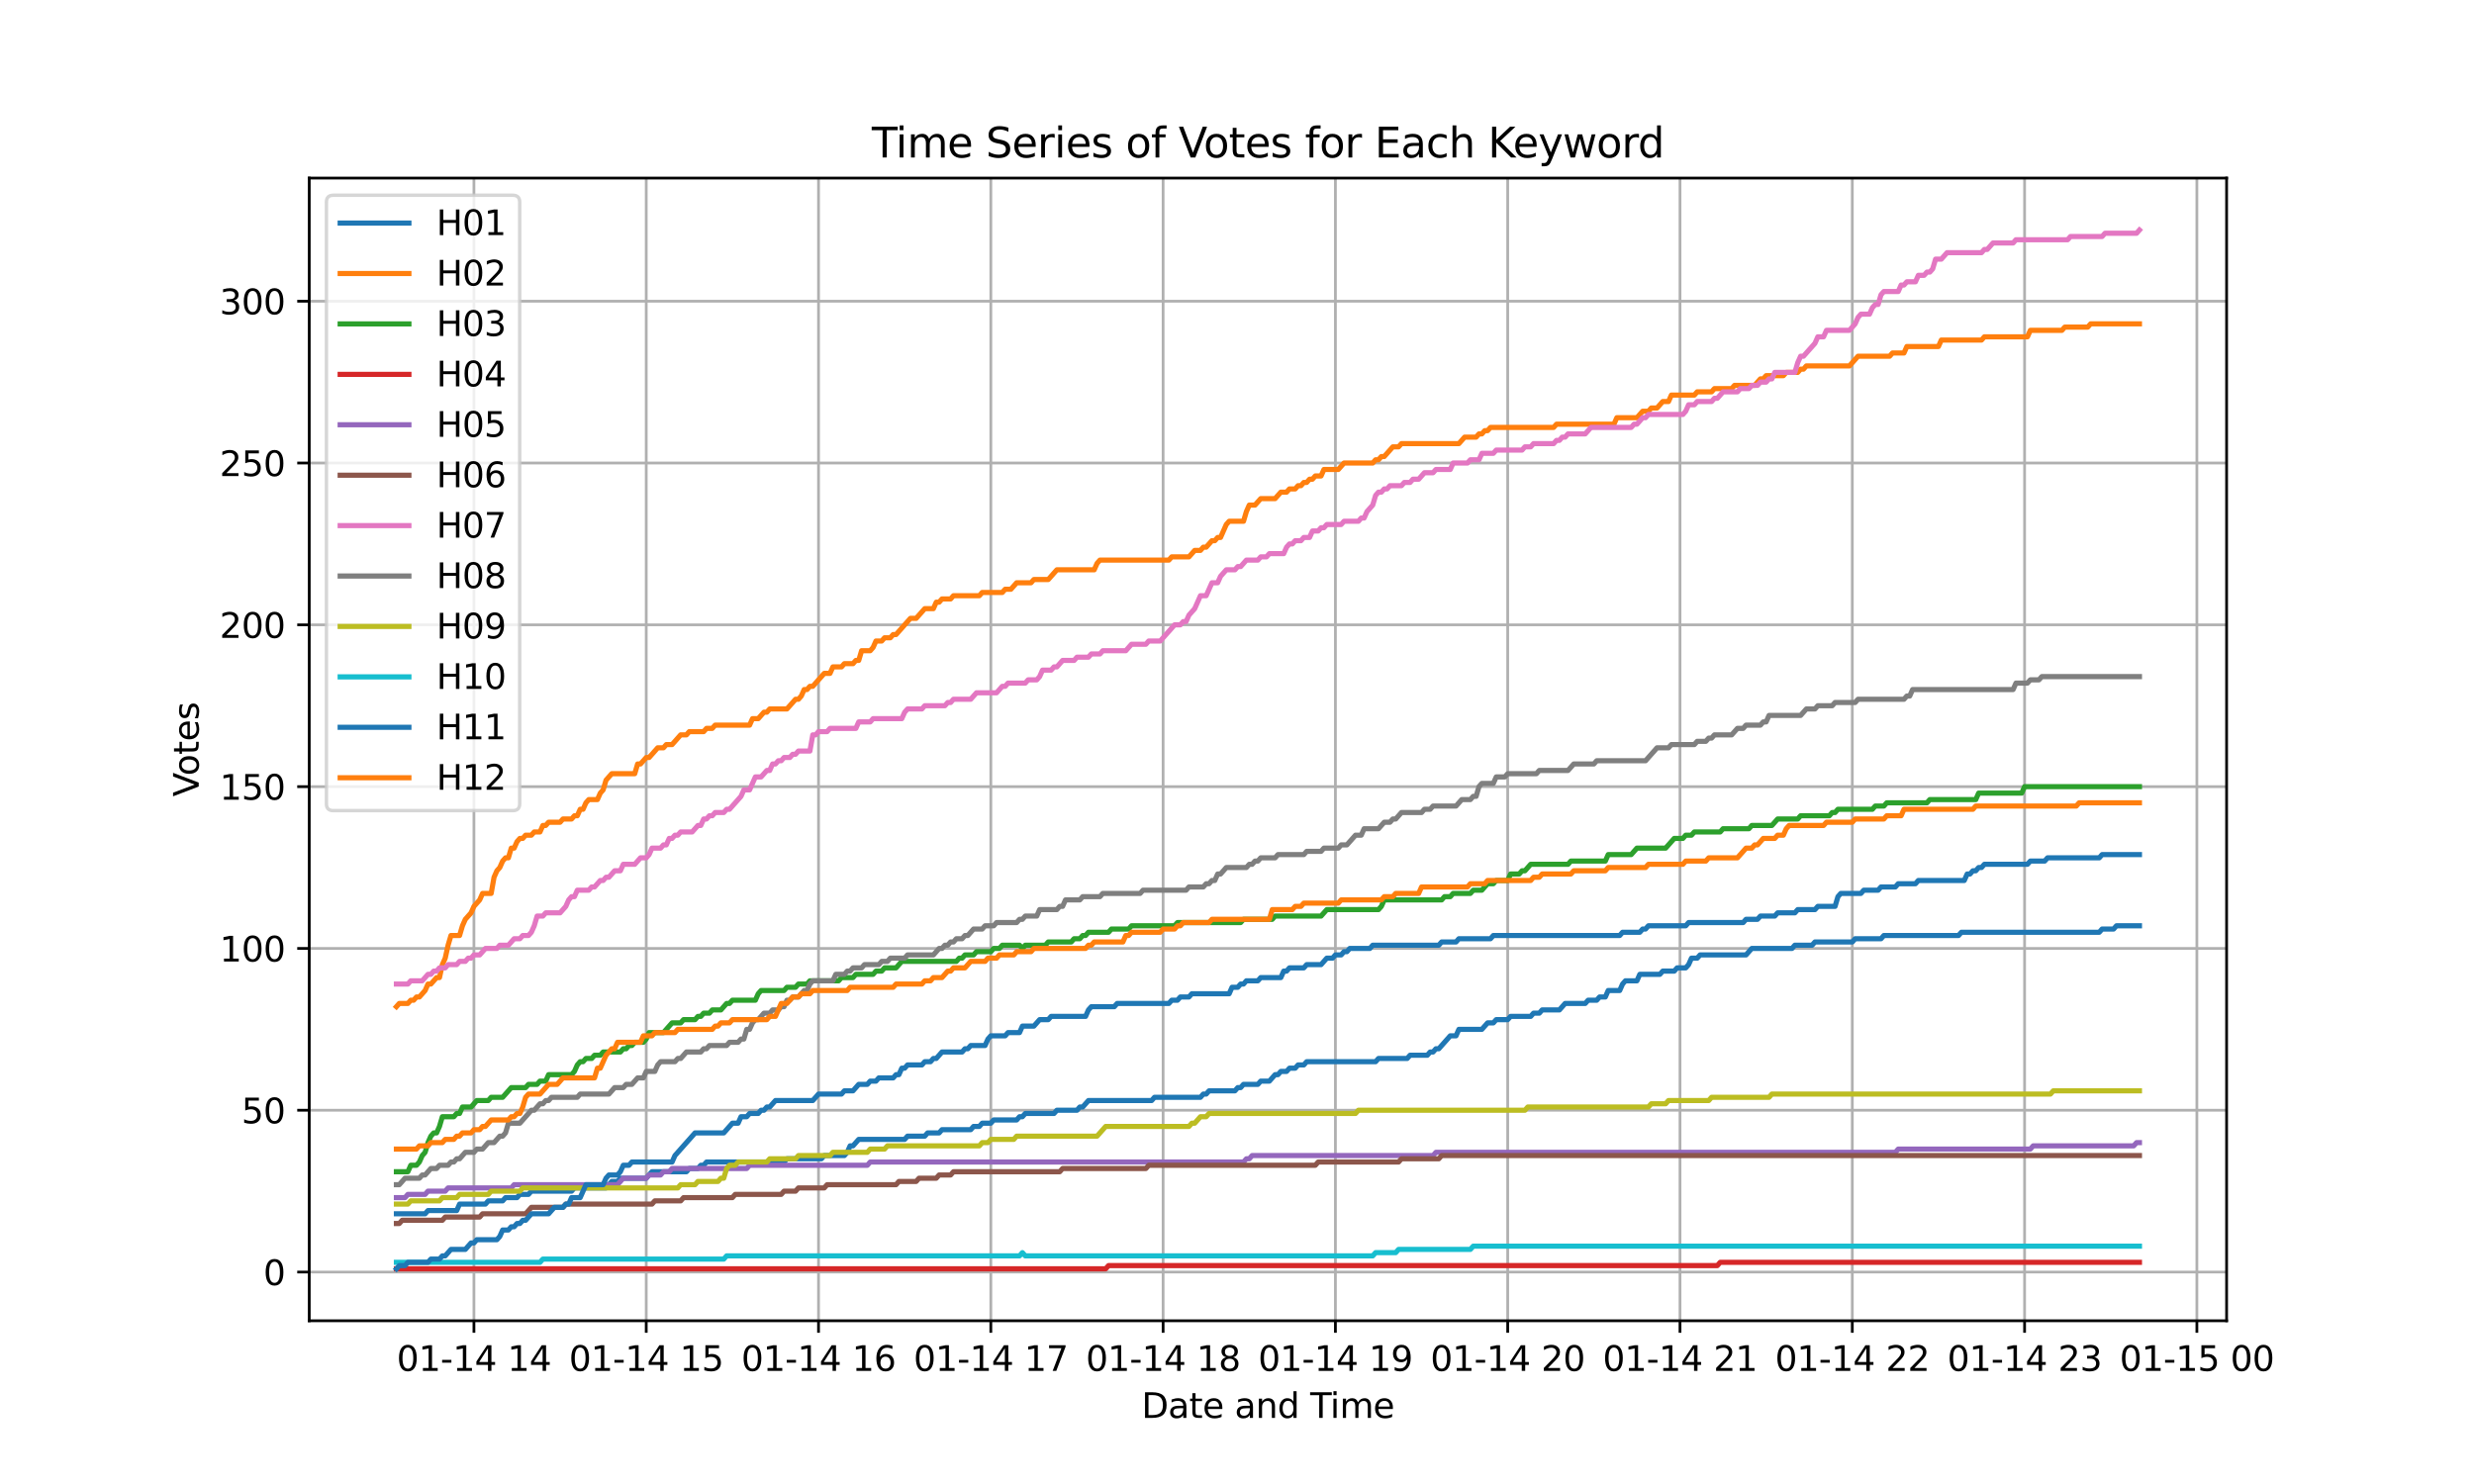 <?xml version="1.0" encoding="utf-8" standalone="no"?>
<!DOCTYPE svg PUBLIC "-//W3C//DTD SVG 1.1//EN"
  "http://www.w3.org/Graphics/SVG/1.1/DTD/svg11.dtd">
<svg xmlns:xlink="http://www.w3.org/1999/xlink" width="720pt" height="432pt" viewBox="0 0 720 432" xmlns="http://www.w3.org/2000/svg" version="1.1">
 <defs>
  <style type="text/css">*{stroke-linejoin: round; stroke-linecap: butt}</style>
 </defs>
 <g id="figure_1">
  <g id="patch_1">
   <path d="M 0 432 
L 720 432 
L 720 0 
L 0 0 
z
" style="fill: #ffffff"/>
  </g>
  <g id="axes_1">
   <g id="patch_2">
    <path d="M 90 384.48 
L 648 384.48 
L 648 51.84 
L 90 51.84 
z
" style="fill: #ffffff"/>
   </g>
   <g id="matplotlib.axis_1">
    <g id="xtick_1">
     <g id="line2d_1">
      <path d="M 137.928 384.48 
L 137.928 51.84 
" clip-path="url(#p1905b5b494)" style="fill: none; stroke: #b0b0b0; stroke-width: 0.8; stroke-linecap: square"/>
     </g>
     <g id="line2d_2">
      <defs>
       <path id="mf4f69a4dd2" d="M 0 0 
L 0 3.5 
" style="stroke: #000000; stroke-width: 0.8"/>
      </defs>
      <g>
       <use xlink:href="#mf4f69a4dd2" x="137.928" y="384.48" style="stroke: #000000; stroke-width: 0.8"/>
      </g>
     </g>
     <g id="text_1">
      <!-- 01-14 14 -->
      <g transform="translate(115.447 399.078) scale(0.1 -0.1)">
       <defs>
        <path id="DejaVuSans-30" d="M 2034 4250 
Q 1547 4250 1301 3770 
Q 1056 3291 1056 2328 
Q 1056 1369 1301 889 
Q 1547 409 2034 409 
Q 2525 409 2770 889 
Q 3016 1369 3016 2328 
Q 3016 3291 2770 3770 
Q 2525 4250 2034 4250 
z
M 2034 4750 
Q 2819 4750 3233 4129 
Q 3647 3509 3647 2328 
Q 3647 1150 3233 529 
Q 2819 -91 2034 -91 
Q 1250 -91 836 529 
Q 422 1150 422 2328 
Q 422 3509 836 4129 
Q 1250 4750 2034 4750 
z
" transform="scale(0.016)"/>
        <path id="DejaVuSans-31" d="M 794 531 
L 1825 531 
L 1825 4091 
L 703 3866 
L 703 4441 
L 1819 4666 
L 2450 4666 
L 2450 531 
L 3481 531 
L 3481 0 
L 794 0 
L 794 531 
z
" transform="scale(0.016)"/>
        <path id="DejaVuSans-2d" d="M 313 2009 
L 1997 2009 
L 1997 1497 
L 313 1497 
L 313 2009 
z
" transform="scale(0.016)"/>
        <path id="DejaVuSans-34" d="M 2419 4116 
L 825 1625 
L 2419 1625 
L 2419 4116 
z
M 2253 4666 
L 3047 4666 
L 3047 1625 
L 3713 1625 
L 3713 1100 
L 3047 1100 
L 3047 0 
L 2419 0 
L 2419 1100 
L 313 1100 
L 313 1709 
L 2253 4666 
z
" transform="scale(0.016)"/>
        <path id="DejaVuSans-20" transform="scale(0.016)"/>
       </defs>
       <use xlink:href="#DejaVuSans-30"/>
       <use xlink:href="#DejaVuSans-31" transform="translate(63.623 0)"/>
       <use xlink:href="#DejaVuSans-2d" transform="translate(127.246 0)"/>
       <use xlink:href="#DejaVuSans-31" transform="translate(163.33 0)"/>
       <use xlink:href="#DejaVuSans-34" transform="translate(226.953 0)"/>
       <use xlink:href="#DejaVuSans-20" transform="translate(290.576 0)"/>
       <use xlink:href="#DejaVuSans-31" transform="translate(322.363 0)"/>
       <use xlink:href="#DejaVuSans-34" transform="translate(385.986 0)"/>
      </g>
     </g>
    </g>
    <g id="xtick_2">
     <g id="line2d_3">
      <path d="M 188.07 384.48 
L 188.07 51.84 
" clip-path="url(#p1905b5b494)" style="fill: none; stroke: #b0b0b0; stroke-width: 0.8; stroke-linecap: square"/>
     </g>
     <g id="line2d_4">
      <g>
       <use xlink:href="#mf4f69a4dd2" x="188.07" y="384.48" style="stroke: #000000; stroke-width: 0.8"/>
      </g>
     </g>
     <g id="text_2">
      <!-- 01-14 15 -->
      <g transform="translate(165.589 399.078) scale(0.1 -0.1)">
       <defs>
        <path id="DejaVuSans-35" d="M 691 4666 
L 3169 4666 
L 3169 4134 
L 1269 4134 
L 1269 2991 
Q 1406 3038 1543 3061 
Q 1681 3084 1819 3084 
Q 2600 3084 3056 2656 
Q 3513 2228 3513 1497 
Q 3513 744 3044 326 
Q 2575 -91 1722 -91 
Q 1428 -91 1123 -41 
Q 819 9 494 109 
L 494 744 
Q 775 591 1075 516 
Q 1375 441 1709 441 
Q 2250 441 2565 725 
Q 2881 1009 2881 1497 
Q 2881 1984 2565 2268 
Q 2250 2553 1709 2553 
Q 1456 2553 1204 2497 
Q 953 2441 691 2322 
L 691 4666 
z
" transform="scale(0.016)"/>
       </defs>
       <use xlink:href="#DejaVuSans-30"/>
       <use xlink:href="#DejaVuSans-31" transform="translate(63.623 0)"/>
       <use xlink:href="#DejaVuSans-2d" transform="translate(127.246 0)"/>
       <use xlink:href="#DejaVuSans-31" transform="translate(163.33 0)"/>
       <use xlink:href="#DejaVuSans-34" transform="translate(226.953 0)"/>
       <use xlink:href="#DejaVuSans-20" transform="translate(290.576 0)"/>
       <use xlink:href="#DejaVuSans-31" transform="translate(322.363 0)"/>
       <use xlink:href="#DejaVuSans-35" transform="translate(385.986 0)"/>
      </g>
     </g>
    </g>
    <g id="xtick_3">
     <g id="line2d_5">
      <path d="M 238.212 384.48 
L 238.212 51.84 
" clip-path="url(#p1905b5b494)" style="fill: none; stroke: #b0b0b0; stroke-width: 0.8; stroke-linecap: square"/>
     </g>
     <g id="line2d_6">
      <g>
       <use xlink:href="#mf4f69a4dd2" x="238.212" y="384.48" style="stroke: #000000; stroke-width: 0.8"/>
      </g>
     </g>
     <g id="text_3">
      <!-- 01-14 16 -->
      <g transform="translate(215.732 399.078) scale(0.1 -0.1)">
       <defs>
        <path id="DejaVuSans-36" d="M 2113 2584 
Q 1688 2584 1439 2293 
Q 1191 2003 1191 1497 
Q 1191 994 1439 701 
Q 1688 409 2113 409 
Q 2538 409 2786 701 
Q 3034 994 3034 1497 
Q 3034 2003 2786 2293 
Q 2538 2584 2113 2584 
z
M 3366 4563 
L 3366 3988 
Q 3128 4100 2886 4159 
Q 2644 4219 2406 4219 
Q 1781 4219 1451 3797 
Q 1122 3375 1075 2522 
Q 1259 2794 1537 2939 
Q 1816 3084 2150 3084 
Q 2853 3084 3261 2657 
Q 3669 2231 3669 1497 
Q 3669 778 3244 343 
Q 2819 -91 2113 -91 
Q 1303 -91 875 529 
Q 447 1150 447 2328 
Q 447 3434 972 4092 
Q 1497 4750 2381 4750 
Q 2619 4750 2861 4703 
Q 3103 4656 3366 4563 
z
" transform="scale(0.016)"/>
       </defs>
       <use xlink:href="#DejaVuSans-30"/>
       <use xlink:href="#DejaVuSans-31" transform="translate(63.623 0)"/>
       <use xlink:href="#DejaVuSans-2d" transform="translate(127.246 0)"/>
       <use xlink:href="#DejaVuSans-31" transform="translate(163.33 0)"/>
       <use xlink:href="#DejaVuSans-34" transform="translate(226.953 0)"/>
       <use xlink:href="#DejaVuSans-20" transform="translate(290.576 0)"/>
       <use xlink:href="#DejaVuSans-31" transform="translate(322.363 0)"/>
       <use xlink:href="#DejaVuSans-36" transform="translate(385.986 0)"/>
      </g>
     </g>
    </g>
    <g id="xtick_4">
     <g id="line2d_7">
      <path d="M 288.355 384.48 
L 288.355 51.84 
" clip-path="url(#p1905b5b494)" style="fill: none; stroke: #b0b0b0; stroke-width: 0.8; stroke-linecap: square"/>
     </g>
     <g id="line2d_8">
      <g>
       <use xlink:href="#mf4f69a4dd2" x="288.355" y="384.48" style="stroke: #000000; stroke-width: 0.8"/>
      </g>
     </g>
     <g id="text_4">
      <!-- 01-14 17 -->
      <g transform="translate(265.874 399.078) scale(0.1 -0.1)">
       <defs>
        <path id="DejaVuSans-37" d="M 525 4666 
L 3525 4666 
L 3525 4397 
L 1831 0 
L 1172 0 
L 2766 4134 
L 525 4134 
L 525 4666 
z
" transform="scale(0.016)"/>
       </defs>
       <use xlink:href="#DejaVuSans-30"/>
       <use xlink:href="#DejaVuSans-31" transform="translate(63.623 0)"/>
       <use xlink:href="#DejaVuSans-2d" transform="translate(127.246 0)"/>
       <use xlink:href="#DejaVuSans-31" transform="translate(163.33 0)"/>
       <use xlink:href="#DejaVuSans-34" transform="translate(226.953 0)"/>
       <use xlink:href="#DejaVuSans-20" transform="translate(290.576 0)"/>
       <use xlink:href="#DejaVuSans-31" transform="translate(322.363 0)"/>
       <use xlink:href="#DejaVuSans-37" transform="translate(385.986 0)"/>
      </g>
     </g>
    </g>
    <g id="xtick_5">
     <g id="line2d_9">
      <path d="M 338.497 384.48 
L 338.497 51.84 
" clip-path="url(#p1905b5b494)" style="fill: none; stroke: #b0b0b0; stroke-width: 0.8; stroke-linecap: square"/>
     </g>
     <g id="line2d_10">
      <g>
       <use xlink:href="#mf4f69a4dd2" x="338.497" y="384.48" style="stroke: #000000; stroke-width: 0.8"/>
      </g>
     </g>
     <g id="text_5">
      <!-- 01-14 18 -->
      <g transform="translate(316.016 399.078) scale(0.1 -0.1)">
       <defs>
        <path id="DejaVuSans-38" d="M 2034 2216 
Q 1584 2216 1326 1975 
Q 1069 1734 1069 1313 
Q 1069 891 1326 650 
Q 1584 409 2034 409 
Q 2484 409 2743 651 
Q 3003 894 3003 1313 
Q 3003 1734 2745 1975 
Q 2488 2216 2034 2216 
z
M 1403 2484 
Q 997 2584 770 2862 
Q 544 3141 544 3541 
Q 544 4100 942 4425 
Q 1341 4750 2034 4750 
Q 2731 4750 3128 4425 
Q 3525 4100 3525 3541 
Q 3525 3141 3298 2862 
Q 3072 2584 2669 2484 
Q 3125 2378 3379 2068 
Q 3634 1759 3634 1313 
Q 3634 634 3220 271 
Q 2806 -91 2034 -91 
Q 1263 -91 848 271 
Q 434 634 434 1313 
Q 434 1759 690 2068 
Q 947 2378 1403 2484 
z
M 1172 3481 
Q 1172 3119 1398 2916 
Q 1625 2713 2034 2713 
Q 2441 2713 2670 2916 
Q 2900 3119 2900 3481 
Q 2900 3844 2670 4047 
Q 2441 4250 2034 4250 
Q 1625 4250 1398 4047 
Q 1172 3844 1172 3481 
z
" transform="scale(0.016)"/>
       </defs>
       <use xlink:href="#DejaVuSans-30"/>
       <use xlink:href="#DejaVuSans-31" transform="translate(63.623 0)"/>
       <use xlink:href="#DejaVuSans-2d" transform="translate(127.246 0)"/>
       <use xlink:href="#DejaVuSans-31" transform="translate(163.33 0)"/>
       <use xlink:href="#DejaVuSans-34" transform="translate(226.953 0)"/>
       <use xlink:href="#DejaVuSans-20" transform="translate(290.576 0)"/>
       <use xlink:href="#DejaVuSans-31" transform="translate(322.363 0)"/>
       <use xlink:href="#DejaVuSans-38" transform="translate(385.986 0)"/>
      </g>
     </g>
    </g>
    <g id="xtick_6">
     <g id="line2d_11">
      <path d="M 388.639 384.48 
L 388.639 51.84 
" clip-path="url(#p1905b5b494)" style="fill: none; stroke: #b0b0b0; stroke-width: 0.8; stroke-linecap: square"/>
     </g>
     <g id="line2d_12">
      <g>
       <use xlink:href="#mf4f69a4dd2" x="388.639" y="384.48" style="stroke: #000000; stroke-width: 0.8"/>
      </g>
     </g>
     <g id="text_6">
      <!-- 01-14 19 -->
      <g transform="translate(366.159 399.078) scale(0.1 -0.1)">
       <defs>
        <path id="DejaVuSans-39" d="M 703 97 
L 703 672 
Q 941 559 1184 500 
Q 1428 441 1663 441 
Q 2288 441 2617 861 
Q 2947 1281 2994 2138 
Q 2813 1869 2534 1725 
Q 2256 1581 1919 1581 
Q 1219 1581 811 2004 
Q 403 2428 403 3163 
Q 403 3881 828 4315 
Q 1253 4750 1959 4750 
Q 2769 4750 3195 4129 
Q 3622 3509 3622 2328 
Q 3622 1225 3098 567 
Q 2575 -91 1691 -91 
Q 1453 -91 1209 -44 
Q 966 3 703 97 
z
M 1959 2075 
Q 2384 2075 2632 2365 
Q 2881 2656 2881 3163 
Q 2881 3666 2632 3958 
Q 2384 4250 1959 4250 
Q 1534 4250 1286 3958 
Q 1038 3666 1038 3163 
Q 1038 2656 1286 2365 
Q 1534 2075 1959 2075 
z
" transform="scale(0.016)"/>
       </defs>
       <use xlink:href="#DejaVuSans-30"/>
       <use xlink:href="#DejaVuSans-31" transform="translate(63.623 0)"/>
       <use xlink:href="#DejaVuSans-2d" transform="translate(127.246 0)"/>
       <use xlink:href="#DejaVuSans-31" transform="translate(163.33 0)"/>
       <use xlink:href="#DejaVuSans-34" transform="translate(226.953 0)"/>
       <use xlink:href="#DejaVuSans-20" transform="translate(290.576 0)"/>
       <use xlink:href="#DejaVuSans-31" transform="translate(322.363 0)"/>
       <use xlink:href="#DejaVuSans-39" transform="translate(385.986 0)"/>
      </g>
     </g>
    </g>
    <g id="xtick_7">
     <g id="line2d_13">
      <path d="M 438.781 384.48 
L 438.781 51.84 
" clip-path="url(#p1905b5b494)" style="fill: none; stroke: #b0b0b0; stroke-width: 0.8; stroke-linecap: square"/>
     </g>
     <g id="line2d_14">
      <g>
       <use xlink:href="#mf4f69a4dd2" x="438.781" y="384.48" style="stroke: #000000; stroke-width: 0.8"/>
      </g>
     </g>
     <g id="text_7">
      <!-- 01-14 20 -->
      <g transform="translate(416.301 399.078) scale(0.1 -0.1)">
       <defs>
        <path id="DejaVuSans-32" d="M 1228 531 
L 3431 531 
L 3431 0 
L 469 0 
L 469 531 
Q 828 903 1448 1529 
Q 2069 2156 2228 2338 
Q 2531 2678 2651 2914 
Q 2772 3150 2772 3378 
Q 2772 3750 2511 3984 
Q 2250 4219 1831 4219 
Q 1534 4219 1204 4116 
Q 875 4013 500 3803 
L 500 4441 
Q 881 4594 1212 4672 
Q 1544 4750 1819 4750 
Q 2544 4750 2975 4387 
Q 3406 4025 3406 3419 
Q 3406 3131 3298 2873 
Q 3191 2616 2906 2266 
Q 2828 2175 2409 1742 
Q 1991 1309 1228 531 
z
" transform="scale(0.016)"/>
       </defs>
       <use xlink:href="#DejaVuSans-30"/>
       <use xlink:href="#DejaVuSans-31" transform="translate(63.623 0)"/>
       <use xlink:href="#DejaVuSans-2d" transform="translate(127.246 0)"/>
       <use xlink:href="#DejaVuSans-31" transform="translate(163.33 0)"/>
       <use xlink:href="#DejaVuSans-34" transform="translate(226.953 0)"/>
       <use xlink:href="#DejaVuSans-20" transform="translate(290.576 0)"/>
       <use xlink:href="#DejaVuSans-32" transform="translate(322.363 0)"/>
       <use xlink:href="#DejaVuSans-30" transform="translate(385.986 0)"/>
      </g>
     </g>
    </g>
    <g id="xtick_8">
     <g id="line2d_15">
      <path d="M 488.924 384.48 
L 488.924 51.84 
" clip-path="url(#p1905b5b494)" style="fill: none; stroke: #b0b0b0; stroke-width: 0.8; stroke-linecap: square"/>
     </g>
     <g id="line2d_16">
      <g>
       <use xlink:href="#mf4f69a4dd2" x="488.924" y="384.48" style="stroke: #000000; stroke-width: 0.8"/>
      </g>
     </g>
     <g id="text_8">
      <!-- 01-14 21 -->
      <g transform="translate(466.443 399.078) scale(0.1 -0.1)">
       <use xlink:href="#DejaVuSans-30"/>
       <use xlink:href="#DejaVuSans-31" transform="translate(63.623 0)"/>
       <use xlink:href="#DejaVuSans-2d" transform="translate(127.246 0)"/>
       <use xlink:href="#DejaVuSans-31" transform="translate(163.33 0)"/>
       <use xlink:href="#DejaVuSans-34" transform="translate(226.953 0)"/>
       <use xlink:href="#DejaVuSans-20" transform="translate(290.576 0)"/>
       <use xlink:href="#DejaVuSans-32" transform="translate(322.363 0)"/>
       <use xlink:href="#DejaVuSans-31" transform="translate(385.986 0)"/>
      </g>
     </g>
    </g>
    <g id="xtick_9">
     <g id="line2d_17">
      <path d="M 539.066 384.48 
L 539.066 51.84 
" clip-path="url(#p1905b5b494)" style="fill: none; stroke: #b0b0b0; stroke-width: 0.8; stroke-linecap: square"/>
     </g>
     <g id="line2d_18">
      <g>
       <use xlink:href="#mf4f69a4dd2" x="539.066" y="384.48" style="stroke: #000000; stroke-width: 0.8"/>
      </g>
     </g>
     <g id="text_9">
      <!-- 01-14 22 -->
      <g transform="translate(516.585 399.078) scale(0.1 -0.1)">
       <use xlink:href="#DejaVuSans-30"/>
       <use xlink:href="#DejaVuSans-31" transform="translate(63.623 0)"/>
       <use xlink:href="#DejaVuSans-2d" transform="translate(127.246 0)"/>
       <use xlink:href="#DejaVuSans-31" transform="translate(163.33 0)"/>
       <use xlink:href="#DejaVuSans-34" transform="translate(226.953 0)"/>
       <use xlink:href="#DejaVuSans-20" transform="translate(290.576 0)"/>
       <use xlink:href="#DejaVuSans-32" transform="translate(322.363 0)"/>
       <use xlink:href="#DejaVuSans-32" transform="translate(385.986 0)"/>
      </g>
     </g>
    </g>
    <g id="xtick_10">
     <g id="line2d_19">
      <path d="M 589.208 384.48 
L 589.208 51.84 
" clip-path="url(#p1905b5b494)" style="fill: none; stroke: #b0b0b0; stroke-width: 0.8; stroke-linecap: square"/>
     </g>
     <g id="line2d_20">
      <g>
       <use xlink:href="#mf4f69a4dd2" x="589.208" y="384.48" style="stroke: #000000; stroke-width: 0.8"/>
      </g>
     </g>
     <g id="text_10">
      <!-- 01-14 23 -->
      <g transform="translate(566.728 399.078) scale(0.1 -0.1)">
       <defs>
        <path id="DejaVuSans-33" d="M 2597 2516 
Q 3050 2419 3304 2112 
Q 3559 1806 3559 1356 
Q 3559 666 3084 287 
Q 2609 -91 1734 -91 
Q 1441 -91 1130 -33 
Q 819 25 488 141 
L 488 750 
Q 750 597 1062 519 
Q 1375 441 1716 441 
Q 2309 441 2620 675 
Q 2931 909 2931 1356 
Q 2931 1769 2642 2001 
Q 2353 2234 1838 2234 
L 1294 2234 
L 1294 2753 
L 1863 2753 
Q 2328 2753 2575 2939 
Q 2822 3125 2822 3475 
Q 2822 3834 2567 4026 
Q 2313 4219 1838 4219 
Q 1578 4219 1281 4162 
Q 984 4106 628 3988 
L 628 4550 
Q 988 4650 1302 4700 
Q 1616 4750 1894 4750 
Q 2613 4750 3031 4423 
Q 3450 4097 3450 3541 
Q 3450 3153 3228 2886 
Q 3006 2619 2597 2516 
z
" transform="scale(0.016)"/>
       </defs>
       <use xlink:href="#DejaVuSans-30"/>
       <use xlink:href="#DejaVuSans-31" transform="translate(63.623 0)"/>
       <use xlink:href="#DejaVuSans-2d" transform="translate(127.246 0)"/>
       <use xlink:href="#DejaVuSans-31" transform="translate(163.33 0)"/>
       <use xlink:href="#DejaVuSans-34" transform="translate(226.953 0)"/>
       <use xlink:href="#DejaVuSans-20" transform="translate(290.576 0)"/>
       <use xlink:href="#DejaVuSans-32" transform="translate(322.363 0)"/>
       <use xlink:href="#DejaVuSans-33" transform="translate(385.986 0)"/>
      </g>
     </g>
    </g>
    <g id="xtick_11">
     <g id="line2d_21">
      <path d="M 639.35 384.48 
L 639.35 51.84 
" clip-path="url(#p1905b5b494)" style="fill: none; stroke: #b0b0b0; stroke-width: 0.8; stroke-linecap: square"/>
     </g>
     <g id="line2d_22">
      <g>
       <use xlink:href="#mf4f69a4dd2" x="639.35" y="384.48" style="stroke: #000000; stroke-width: 0.8"/>
      </g>
     </g>
     <g id="text_11">
      <!-- 01-15 00 -->
      <g transform="translate(616.87 399.078) scale(0.1 -0.1)">
       <use xlink:href="#DejaVuSans-30"/>
       <use xlink:href="#DejaVuSans-31" transform="translate(63.623 0)"/>
       <use xlink:href="#DejaVuSans-2d" transform="translate(127.246 0)"/>
       <use xlink:href="#DejaVuSans-31" transform="translate(163.33 0)"/>
       <use xlink:href="#DejaVuSans-35" transform="translate(226.953 0)"/>
       <use xlink:href="#DejaVuSans-20" transform="translate(290.576 0)"/>
       <use xlink:href="#DejaVuSans-30" transform="translate(322.363 0)"/>
       <use xlink:href="#DejaVuSans-30" transform="translate(385.986 0)"/>
      </g>
     </g>
    </g>
    <g id="text_12">
     <!-- Date and Time -->
     <g transform="translate(332.23 412.757) scale(0.1 -0.1)">
      <defs>
       <path id="DejaVuSans-44" d="M 1259 4147 
L 1259 519 
L 2022 519 
Q 2988 519 3436 956 
Q 3884 1394 3884 2338 
Q 3884 3275 3436 3711 
Q 2988 4147 2022 4147 
L 1259 4147 
z
M 628 4666 
L 1925 4666 
Q 3281 4666 3915 4102 
Q 4550 3538 4550 2338 
Q 4550 1131 3912 565 
Q 3275 0 1925 0 
L 628 0 
L 628 4666 
z
" transform="scale(0.016)"/>
       <path id="DejaVuSans-61" d="M 2194 1759 
Q 1497 1759 1228 1600 
Q 959 1441 959 1056 
Q 959 750 1161 570 
Q 1363 391 1709 391 
Q 2188 391 2477 730 
Q 2766 1069 2766 1631 
L 2766 1759 
L 2194 1759 
z
M 3341 1997 
L 3341 0 
L 2766 0 
L 2766 531 
Q 2569 213 2275 61 
Q 1981 -91 1556 -91 
Q 1019 -91 701 211 
Q 384 513 384 1019 
Q 384 1609 779 1909 
Q 1175 2209 1959 2209 
L 2766 2209 
L 2766 2266 
Q 2766 2663 2505 2880 
Q 2244 3097 1772 3097 
Q 1472 3097 1187 3025 
Q 903 2953 641 2809 
L 641 3341 
Q 956 3463 1253 3523 
Q 1550 3584 1831 3584 
Q 2591 3584 2966 3190 
Q 3341 2797 3341 1997 
z
" transform="scale(0.016)"/>
       <path id="DejaVuSans-74" d="M 1172 4494 
L 1172 3500 
L 2356 3500 
L 2356 3053 
L 1172 3053 
L 1172 1153 
Q 1172 725 1289 603 
Q 1406 481 1766 481 
L 2356 481 
L 2356 0 
L 1766 0 
Q 1100 0 847 248 
Q 594 497 594 1153 
L 594 3053 
L 172 3053 
L 172 3500 
L 594 3500 
L 594 4494 
L 1172 4494 
z
" transform="scale(0.016)"/>
       <path id="DejaVuSans-65" d="M 3597 1894 
L 3597 1613 
L 953 1613 
Q 991 1019 1311 708 
Q 1631 397 2203 397 
Q 2534 397 2845 478 
Q 3156 559 3463 722 
L 3463 178 
Q 3153 47 2828 -22 
Q 2503 -91 2169 -91 
Q 1331 -91 842 396 
Q 353 884 353 1716 
Q 353 2575 817 3079 
Q 1281 3584 2069 3584 
Q 2775 3584 3186 3129 
Q 3597 2675 3597 1894 
z
M 3022 2063 
Q 3016 2534 2758 2815 
Q 2500 3097 2075 3097 
Q 1594 3097 1305 2825 
Q 1016 2553 972 2059 
L 3022 2063 
z
" transform="scale(0.016)"/>
       <path id="DejaVuSans-6e" d="M 3513 2113 
L 3513 0 
L 2938 0 
L 2938 2094 
Q 2938 2591 2744 2837 
Q 2550 3084 2163 3084 
Q 1697 3084 1428 2787 
Q 1159 2491 1159 1978 
L 1159 0 
L 581 0 
L 581 3500 
L 1159 3500 
L 1159 2956 
Q 1366 3272 1645 3428 
Q 1925 3584 2291 3584 
Q 2894 3584 3203 3211 
Q 3513 2838 3513 2113 
z
" transform="scale(0.016)"/>
       <path id="DejaVuSans-64" d="M 2906 2969 
L 2906 4863 
L 3481 4863 
L 3481 0 
L 2906 0 
L 2906 525 
Q 2725 213 2448 61 
Q 2172 -91 1784 -91 
Q 1150 -91 751 415 
Q 353 922 353 1747 
Q 353 2572 751 3078 
Q 1150 3584 1784 3584 
Q 2172 3584 2448 3432 
Q 2725 3281 2906 2969 
z
M 947 1747 
Q 947 1113 1208 752 
Q 1469 391 1925 391 
Q 2381 391 2643 752 
Q 2906 1113 2906 1747 
Q 2906 2381 2643 2742 
Q 2381 3103 1925 3103 
Q 1469 3103 1208 2742 
Q 947 2381 947 1747 
z
" transform="scale(0.016)"/>
       <path id="DejaVuSans-54" d="M -19 4666 
L 3928 4666 
L 3928 4134 
L 2272 4134 
L 2272 0 
L 1638 0 
L 1638 4134 
L -19 4134 
L -19 4666 
z
" transform="scale(0.016)"/>
       <path id="DejaVuSans-69" d="M 603 3500 
L 1178 3500 
L 1178 0 
L 603 0 
L 603 3500 
z
M 603 4863 
L 1178 4863 
L 1178 4134 
L 603 4134 
L 603 4863 
z
" transform="scale(0.016)"/>
       <path id="DejaVuSans-6d" d="M 3328 2828 
Q 3544 3216 3844 3400 
Q 4144 3584 4550 3584 
Q 5097 3584 5394 3201 
Q 5691 2819 5691 2113 
L 5691 0 
L 5113 0 
L 5113 2094 
Q 5113 2597 4934 2840 
Q 4756 3084 4391 3084 
Q 3944 3084 3684 2787 
Q 3425 2491 3425 1978 
L 3425 0 
L 2847 0 
L 2847 2094 
Q 2847 2600 2669 2842 
Q 2491 3084 2119 3084 
Q 1678 3084 1418 2786 
Q 1159 2488 1159 1978 
L 1159 0 
L 581 0 
L 581 3500 
L 1159 3500 
L 1159 2956 
Q 1356 3278 1631 3431 
Q 1906 3584 2284 3584 
Q 2666 3584 2933 3390 
Q 3200 3197 3328 2828 
z
" transform="scale(0.016)"/>
      </defs>
      <use xlink:href="#DejaVuSans-44"/>
      <use xlink:href="#DejaVuSans-61" transform="translate(77.002 0)"/>
      <use xlink:href="#DejaVuSans-74" transform="translate(138.281 0)"/>
      <use xlink:href="#DejaVuSans-65" transform="translate(177.49 0)"/>
      <use xlink:href="#DejaVuSans-20" transform="translate(239.014 0)"/>
      <use xlink:href="#DejaVuSans-61" transform="translate(270.801 0)"/>
      <use xlink:href="#DejaVuSans-6e" transform="translate(332.08 0)"/>
      <use xlink:href="#DejaVuSans-64" transform="translate(395.459 0)"/>
      <use xlink:href="#DejaVuSans-20" transform="translate(458.936 0)"/>
      <use xlink:href="#DejaVuSans-54" transform="translate(490.723 0)"/>
      <use xlink:href="#DejaVuSans-69" transform="translate(548.682 0)"/>
      <use xlink:href="#DejaVuSans-6d" transform="translate(576.465 0)"/>
      <use xlink:href="#DejaVuSans-65" transform="translate(673.877 0)"/>
     </g>
    </g>
   </g>
   <g id="matplotlib.axis_2">
    <g id="ytick_1">
     <g id="line2d_23">
      <path d="M 90 370.302 
L 648 370.302 
" clip-path="url(#p1905b5b494)" style="fill: none; stroke: #b0b0b0; stroke-width: 0.8; stroke-linecap: square"/>
     </g>
     <g id="line2d_24">
      <defs>
       <path id="m371f51d929" d="M 0 0 
L -3.5 0 
" style="stroke: #000000; stroke-width: 0.8"/>
      </defs>
      <g>
       <use xlink:href="#m371f51d929" x="90" y="370.302" style="stroke: #000000; stroke-width: 0.8"/>
      </g>
     </g>
     <g id="text_13">
      <!-- 0 -->
      <g transform="translate(76.638 374.101) scale(0.1 -0.1)">
       <use xlink:href="#DejaVuSans-30"/>
      </g>
     </g>
    </g>
    <g id="ytick_2">
     <g id="line2d_25">
      <path d="M 90 323.199 
L 648 323.199 
" clip-path="url(#p1905b5b494)" style="fill: none; stroke: #b0b0b0; stroke-width: 0.8; stroke-linecap: square"/>
     </g>
     <g id="line2d_26">
      <g>
       <use xlink:href="#m371f51d929" x="90" y="323.199" style="stroke: #000000; stroke-width: 0.8"/>
      </g>
     </g>
     <g id="text_14">
      <!-- 50 -->
      <g transform="translate(70.275 326.998) scale(0.1 -0.1)">
       <use xlink:href="#DejaVuSans-35"/>
       <use xlink:href="#DejaVuSans-30" transform="translate(63.623 0)"/>
      </g>
     </g>
    </g>
    <g id="ytick_3">
     <g id="line2d_27">
      <path d="M 90 276.096 
L 648 276.096 
" clip-path="url(#p1905b5b494)" style="fill: none; stroke: #b0b0b0; stroke-width: 0.8; stroke-linecap: square"/>
     </g>
     <g id="line2d_28">
      <g>
       <use xlink:href="#m371f51d929" x="90" y="276.096" style="stroke: #000000; stroke-width: 0.8"/>
      </g>
     </g>
     <g id="text_15">
      <!-- 100 -->
      <g transform="translate(63.913 279.896) scale(0.1 -0.1)">
       <use xlink:href="#DejaVuSans-31"/>
       <use xlink:href="#DejaVuSans-30" transform="translate(63.623 0)"/>
       <use xlink:href="#DejaVuSans-30" transform="translate(127.246 0)"/>
      </g>
     </g>
    </g>
    <g id="ytick_4">
     <g id="line2d_29">
      <path d="M 90 228.994 
L 648 228.994 
" clip-path="url(#p1905b5b494)" style="fill: none; stroke: #b0b0b0; stroke-width: 0.8; stroke-linecap: square"/>
     </g>
     <g id="line2d_30">
      <g>
       <use xlink:href="#m371f51d929" x="90" y="228.994" style="stroke: #000000; stroke-width: 0.8"/>
      </g>
     </g>
     <g id="text_16">
      <!-- 150 -->
      <g transform="translate(63.913 232.793) scale(0.1 -0.1)">
       <use xlink:href="#DejaVuSans-31"/>
       <use xlink:href="#DejaVuSans-35" transform="translate(63.623 0)"/>
       <use xlink:href="#DejaVuSans-30" transform="translate(127.246 0)"/>
      </g>
     </g>
    </g>
    <g id="ytick_5">
     <g id="line2d_31">
      <path d="M 90 181.891 
L 648 181.891 
" clip-path="url(#p1905b5b494)" style="fill: none; stroke: #b0b0b0; stroke-width: 0.8; stroke-linecap: square"/>
     </g>
     <g id="line2d_32">
      <g>
       <use xlink:href="#m371f51d929" x="90" y="181.891" style="stroke: #000000; stroke-width: 0.8"/>
      </g>
     </g>
     <g id="text_17">
      <!-- 200 -->
      <g transform="translate(63.913 185.69) scale(0.1 -0.1)">
       <use xlink:href="#DejaVuSans-32"/>
       <use xlink:href="#DejaVuSans-30" transform="translate(63.623 0)"/>
       <use xlink:href="#DejaVuSans-30" transform="translate(127.246 0)"/>
      </g>
     </g>
    </g>
    <g id="ytick_6">
     <g id="line2d_33">
      <path d="M 90 134.788 
L 648 134.788 
" clip-path="url(#p1905b5b494)" style="fill: none; stroke: #b0b0b0; stroke-width: 0.8; stroke-linecap: square"/>
     </g>
     <g id="line2d_34">
      <g>
       <use xlink:href="#m371f51d929" x="90" y="134.788" style="stroke: #000000; stroke-width: 0.8"/>
      </g>
     </g>
     <g id="text_18">
      <!-- 250 -->
      <g transform="translate(63.913 138.587) scale(0.1 -0.1)">
       <use xlink:href="#DejaVuSans-32"/>
       <use xlink:href="#DejaVuSans-35" transform="translate(63.623 0)"/>
       <use xlink:href="#DejaVuSans-30" transform="translate(127.246 0)"/>
      </g>
     </g>
    </g>
    <g id="ytick_7">
     <g id="line2d_35">
      <path d="M 90 87.685 
L 648 87.685 
" clip-path="url(#p1905b5b494)" style="fill: none; stroke: #b0b0b0; stroke-width: 0.8; stroke-linecap: square"/>
     </g>
     <g id="line2d_36">
      <g>
       <use xlink:href="#m371f51d929" x="90" y="87.685" style="stroke: #000000; stroke-width: 0.8"/>
      </g>
     </g>
     <g id="text_19">
      <!-- 300 -->
      <g transform="translate(63.913 91.484) scale(0.1 -0.1)">
       <use xlink:href="#DejaVuSans-33"/>
       <use xlink:href="#DejaVuSans-30" transform="translate(63.623 0)"/>
       <use xlink:href="#DejaVuSans-30" transform="translate(127.246 0)"/>
      </g>
     </g>
    </g>
    <g id="text_20">
     <!-- Votes -->
     <g transform="translate(57.833 231.894) rotate(-90) scale(0.1 -0.1)">
      <defs>
       <path id="DejaVuSans-56" d="M 1831 0 
L 50 4666 
L 709 4666 
L 2188 738 
L 3669 4666 
L 4325 4666 
L 2547 0 
L 1831 0 
z
" transform="scale(0.016)"/>
       <path id="DejaVuSans-6f" d="M 1959 3097 
Q 1497 3097 1228 2736 
Q 959 2375 959 1747 
Q 959 1119 1226 758 
Q 1494 397 1959 397 
Q 2419 397 2687 759 
Q 2956 1122 2956 1747 
Q 2956 2369 2687 2733 
Q 2419 3097 1959 3097 
z
M 1959 3584 
Q 2709 3584 3137 3096 
Q 3566 2609 3566 1747 
Q 3566 888 3137 398 
Q 2709 -91 1959 -91 
Q 1206 -91 779 398 
Q 353 888 353 1747 
Q 353 2609 779 3096 
Q 1206 3584 1959 3584 
z
" transform="scale(0.016)"/>
       <path id="DejaVuSans-73" d="M 2834 3397 
L 2834 2853 
Q 2591 2978 2328 3040 
Q 2066 3103 1784 3103 
Q 1356 3103 1142 2972 
Q 928 2841 928 2578 
Q 928 2378 1081 2264 
Q 1234 2150 1697 2047 
L 1894 2003 
Q 2506 1872 2764 1633 
Q 3022 1394 3022 966 
Q 3022 478 2636 193 
Q 2250 -91 1575 -91 
Q 1294 -91 989 -36 
Q 684 19 347 128 
L 347 722 
Q 666 556 975 473 
Q 1284 391 1588 391 
Q 1994 391 2212 530 
Q 2431 669 2431 922 
Q 2431 1156 2273 1281 
Q 2116 1406 1581 1522 
L 1381 1569 
Q 847 1681 609 1914 
Q 372 2147 372 2553 
Q 372 3047 722 3315 
Q 1072 3584 1716 3584 
Q 2034 3584 2315 3537 
Q 2597 3491 2834 3397 
z
" transform="scale(0.016)"/>
      </defs>
      <use xlink:href="#DejaVuSans-56"/>
      <use xlink:href="#DejaVuSans-6f" transform="translate(60.658 0)"/>
      <use xlink:href="#DejaVuSans-74" transform="translate(121.84 0)"/>
      <use xlink:href="#DejaVuSans-65" transform="translate(161.049 0)"/>
      <use xlink:href="#DejaVuSans-73" transform="translate(222.572 0)"/>
     </g>
    </g>
   </g>
   <g id="line2d_37">
    <path d="M 115.364 353.345 
L 123.721 353.345 
L 124.556 352.403 
L 132.913 352.403 
L 133.749 350.519 
L 141.27 350.519 
L 142.106 349.577 
L 146.285 349.577 
L 147.12 348.635 
L 150.463 348.635 
L 151.299 347.693 
L 153.806 347.693 
L 154.642 346.751 
L 166.342 346.751 
L 167.177 345.809 
L 176.37 345.809 
L 178.041 343.924 
L 179.713 343.924 
L 180.549 342.982 
L 188.07 342.982 
L 189.741 341.098 
L 199.77 341.098 
L 200.606 340.156 
L 203.113 340.156 
L 203.948 339.214 
L 204.784 339.214 
L 205.62 338.272 
L 228.184 338.272 
L 229.019 337.33 
L 239.048 337.33 
L 239.884 336.388 
L 245.734 336.388 
L 246.569 335.446 
L 247.405 333.562 
L 248.241 333.562 
L 249.912 331.678 
L 263.283 331.678 
L 264.119 330.736 
L 269.133 330.736 
L 269.969 329.794 
L 273.312 329.794 
L 274.148 328.852 
L 282.505 328.852 
L 283.34 327.91 
L 285.012 327.91 
L 285.847 326.967 
L 288.355 326.967 
L 289.19 326.025 
L 295.876 326.025 
L 296.712 325.083 
L 297.547 325.083 
L 298.383 324.141 
L 306.74 324.141 
L 307.576 323.199 
L 313.426 323.199 
L 314.261 322.257 
L 315.097 322.257 
L 316.768 320.373 
L 335.154 320.373 
L 335.99 319.431 
L 349.361 319.431 
L 350.197 318.489 
L 351.032 318.489 
L 351.868 317.547 
L 359.389 317.547 
L 360.225 316.605 
L 361.061 316.605 
L 361.897 315.663 
L 366.075 315.663 
L 366.911 314.721 
L 369.418 314.721 
L 371.089 312.837 
L 371.925 312.837 
L 372.761 311.895 
L 374.432 311.895 
L 375.268 310.953 
L 376.939 310.953 
L 377.775 310.01 
L 379.446 310.01 
L 380.282 309.068 
L 400.339 309.068 
L 401.175 308.126 
L 409.532 308.126 
L 410.367 307.184 
L 415.382 307.184 
L 416.217 306.242 
L 417.053 306.242 
L 417.889 305.3 
L 418.724 305.3 
L 422.067 301.532 
L 423.739 301.532 
L 424.574 299.648 
L 431.26 299.648 
L 432.931 297.764 
L 434.603 297.764 
L 435.439 296.822 
L 438.781 296.822 
L 439.617 295.88 
L 445.467 295.88 
L 446.303 294.938 
L 447.974 294.938 
L 448.81 293.996 
L 453.824 293.996 
L 455.495 292.111 
L 461.345 292.111 
L 462.181 291.169 
L 464.688 291.169 
L 465.524 290.227 
L 467.195 290.227 
L 468.031 288.343 
L 471.374 288.343 
L 472.21 286.459 
L 473.045 285.517 
L 476.388 285.517 
L 477.224 283.633 
L 483.074 283.633 
L 483.909 282.691 
L 487.252 282.691 
L 488.088 281.749 
L 490.595 281.749 
L 491.431 280.807 
L 492.266 278.923 
L 493.938 278.923 
L 494.774 277.981 
L 508.145 277.981 
L 509.816 276.096 
L 521.516 276.096 
L 522.352 275.154 
L 527.366 275.154 
L 528.202 274.212 
L 539.066 274.212 
L 539.902 273.27 
L 547.423 273.27 
L 548.259 272.328 
L 569.987 272.328 
L 570.823 271.386 
L 610.936 271.386 
L 611.772 270.444 
L 615.115 270.444 
L 615.951 269.502 
L 622.636 269.502 
L 622.636 269.502 
" clip-path="url(#p1905b5b494)" style="fill: none; stroke: #1f77b4; stroke-width: 1.5; stroke-linecap: square"/>
   </g>
   <g id="line2d_38">
    <path d="M 115.364 293.053 
L 116.199 292.111 
L 118.706 292.111 
L 119.542 291.169 
L 120.378 291.169 
L 121.214 290.227 
L 122.049 290.227 
L 123.721 288.343 
L 124.556 286.459 
L 125.392 286.459 
L 127.064 284.575 
L 127.899 284.575 
L 128.735 280.807 
L 129.571 278.923 
L 130.406 275.154 
L 131.242 272.328 
L 133.749 272.328 
L 134.585 269.502 
L 135.421 267.618 
L 137.092 265.734 
L 137.928 263.85 
L 139.599 261.966 
L 140.435 260.081 
L 142.942 260.081 
L 143.778 255.371 
L 144.613 253.487 
L 145.449 252.545 
L 146.285 250.661 
L 147.12 249.719 
L 147.956 249.719 
L 148.792 246.893 
L 149.628 246.893 
L 150.463 245.009 
L 151.299 244.067 
L 152.135 244.067 
L 152.97 243.124 
L 154.642 243.124 
L 155.477 242.182 
L 157.149 242.182 
L 157.985 240.298 
L 158.82 240.298 
L 159.656 239.356 
L 162.999 239.356 
L 163.835 238.414 
L 166.342 238.414 
L 167.177 237.472 
L 168.013 237.472 
L 168.849 235.588 
L 169.684 235.588 
L 170.52 233.704 
L 171.356 232.762 
L 173.863 232.762 
L 174.699 230.878 
L 175.534 229.936 
L 176.37 227.11 
L 178.041 225.225 
L 184.727 225.225 
L 185.563 222.399 
L 186.399 222.399 
L 188.07 220.515 
L 188.906 220.515 
L 191.413 217.689 
L 193.084 217.689 
L 193.92 216.747 
L 195.591 216.747 
L 198.098 213.921 
L 199.77 213.921 
L 200.606 212.979 
L 204.784 212.979 
L 205.62 212.037 
L 207.291 212.037 
L 208.127 211.095 
L 218.155 211.095 
L 218.991 209.21 
L 220.662 209.21 
L 222.334 207.326 
L 223.17 207.326 
L 224.005 206.384 
L 229.019 206.384 
L 231.527 203.558 
L 232.362 203.558 
L 233.198 202.616 
L 234.034 200.732 
L 234.869 200.732 
L 235.705 199.79 
L 236.541 199.79 
L 239.884 196.022 
L 241.555 196.022 
L 242.391 194.138 
L 244.898 194.138 
L 245.734 193.196 
L 248.241 193.196 
L 249.076 192.253 
L 249.912 192.253 
L 250.748 189.427 
L 253.255 189.427 
L 254.091 188.485 
L 254.926 186.601 
L 256.598 186.601 
L 257.433 185.659 
L 259.105 185.659 
L 259.941 184.717 
L 260.776 184.717 
L 264.955 180.007 
L 266.626 180.007 
L 269.133 177.181 
L 271.64 177.181 
L 272.476 175.296 
L 273.312 175.296 
L 274.148 174.354 
L 276.655 174.354 
L 277.49 173.412 
L 285.012 173.412 
L 285.847 172.47 
L 291.697 172.47 
L 292.533 171.528 
L 294.204 171.528 
L 295.876 169.644 
L 300.054 169.644 
L 300.89 168.702 
L 305.069 168.702 
L 307.576 165.876 
L 318.44 165.876 
L 319.276 163.992 
L 320.111 163.05 
L 340.168 163.05 
L 341.004 162.108 
L 346.018 162.108 
L 347.69 160.224 
L 349.361 160.224 
L 350.197 159.281 
L 351.032 159.281 
L 352.704 157.397 
L 353.539 157.397 
L 354.375 156.455 
L 355.211 156.455 
L 356.882 152.687 
L 357.718 151.745 
L 361.897 151.745 
L 362.732 148.919 
L 363.568 147.035 
L 365.239 147.035 
L 366.911 145.151 
L 371.089 145.151 
L 372.761 143.267 
L 374.432 143.267 
L 375.268 142.324 
L 376.939 142.324 
L 377.775 141.382 
L 378.611 141.382 
L 379.446 140.44 
L 380.282 140.44 
L 381.118 139.498 
L 381.953 139.498 
L 382.789 138.556 
L 384.461 138.556 
L 385.296 136.672 
L 389.475 136.672 
L 391.146 134.788 
L 399.503 134.788 
L 400.339 133.846 
L 401.175 133.846 
L 402.01 132.904 
L 402.846 132.904 
L 405.353 130.078 
L 407.025 130.078 
L 407.86 129.136 
L 424.574 129.136 
L 426.246 127.252 
L 429.589 127.252 
L 430.424 126.31 
L 431.26 126.31 
L 432.096 125.367 
L 432.931 125.367 
L 433.767 124.425 
L 452.153 124.425 
L 452.988 123.483 
L 469.702 123.483 
L 470.538 121.599 
L 476.388 121.599 
L 478.059 119.715 
L 479.731 119.715 
L 480.567 118.773 
L 482.238 118.773 
L 483.909 116.889 
L 485.581 116.889 
L 486.417 115.005 
L 493.102 115.005 
L 493.938 114.063 
L 498.116 114.063 
L 498.952 113.121 
L 503.966 113.121 
L 504.802 112.179 
L 510.652 112.179 
L 512.323 110.295 
L 513.159 110.295 
L 513.995 109.353 
L 519.009 109.353 
L 519.845 108.41 
L 523.188 108.41 
L 524.023 107.468 
L 524.859 107.468 
L 525.695 106.526 
L 538.23 106.526 
L 540.737 103.7 
L 549.93 103.7 
L 550.766 102.758 
L 554.109 102.758 
L 554.944 100.874 
L 564.137 100.874 
L 564.973 98.99 
L 576.673 98.99 
L 577.508 98.048 
L 590.044 98.048 
L 590.88 96.164 
L 600.072 96.164 
L 600.908 95.222 
L 607.594 95.222 
L 608.429 94.28 
L 622.636 94.28 
L 622.636 94.28 
" clip-path="url(#p1905b5b494)" style="fill: none; stroke: #ff7f0e; stroke-width: 1.5; stroke-linecap: square"/>
   </g>
   <g id="line2d_39">
    <path d="M 115.364 341.098 
L 118.706 341.098 
L 119.542 339.214 
L 121.214 339.214 
L 122.049 338.272 
L 122.885 336.388 
L 123.721 335.446 
L 124.556 332.62 
L 125.392 330.736 
L 126.228 329.794 
L 127.064 329.794 
L 127.899 327.91 
L 128.735 325.083 
L 132.078 325.083 
L 132.913 324.141 
L 133.749 324.141 
L 134.585 322.257 
L 137.092 322.257 
L 138.763 320.373 
L 142.106 320.373 
L 142.942 319.431 
L 146.285 319.431 
L 148.792 316.605 
L 152.97 316.605 
L 153.806 315.663 
L 156.313 315.663 
L 157.149 314.721 
L 158.82 314.721 
L 159.656 312.837 
L 166.342 312.837 
L 167.177 311.895 
L 168.013 310.01 
L 168.849 309.068 
L 169.684 309.068 
L 170.52 308.126 
L 172.192 308.126 
L 173.027 307.184 
L 174.699 307.184 
L 175.534 306.242 
L 180.549 306.242 
L 181.384 305.3 
L 182.22 305.3 
L 183.056 304.358 
L 183.891 304.358 
L 184.727 303.416 
L 187.234 303.416 
L 188.07 302.474 
L 188.906 300.59 
L 193.084 300.59 
L 195.591 297.764 
L 198.098 297.764 
L 198.934 296.822 
L 202.277 296.822 
L 203.113 295.88 
L 203.948 295.88 
L 204.784 294.938 
L 206.455 294.938 
L 207.291 293.996 
L 209.798 293.996 
L 211.47 292.111 
L 212.305 292.111 
L 213.141 291.169 
L 219.827 291.169 
L 220.662 289.285 
L 221.498 288.343 
L 228.184 288.343 
L 229.019 287.401 
L 231.527 287.401 
L 232.362 286.459 
L 234.869 286.459 
L 235.705 285.517 
L 244.062 285.517 
L 244.898 284.575 
L 248.241 284.575 
L 249.076 283.633 
L 254.091 283.633 
L 254.926 282.691 
L 256.598 282.691 
L 257.433 281.749 
L 260.776 281.749 
L 262.448 279.865 
L 278.326 279.865 
L 279.162 278.923 
L 279.997 278.923 
L 280.833 277.981 
L 283.34 277.981 
L 284.176 277.039 
L 288.355 277.039 
L 289.19 276.096 
L 290.862 276.096 
L 291.697 275.154 
L 296.712 275.154 
L 297.547 276.096 
L 298.383 275.154 
L 304.233 275.154 
L 305.069 274.212 
L 311.754 274.212 
L 312.59 273.27 
L 314.261 273.27 
L 315.097 272.328 
L 315.933 272.328 
L 316.768 271.386 
L 322.618 271.386 
L 323.454 270.444 
L 328.468 270.444 
L 329.304 269.502 
L 341.84 269.502 
L 342.675 268.56 
L 361.061 268.56 
L 361.897 267.618 
L 370.254 267.618 
L 371.089 266.676 
L 384.461 266.676 
L 386.132 264.792 
L 401.175 264.792 
L 402.01 263.85 
L 402.846 261.966 
L 419.56 261.966 
L 420.396 261.024 
L 422.067 261.024 
L 422.903 260.081 
L 427.917 260.081 
L 428.753 259.139 
L 431.26 259.139 
L 432.931 257.255 
L 434.603 257.255 
L 435.439 256.313 
L 438.781 256.313 
L 439.617 254.429 
L 442.124 254.429 
L 442.96 253.487 
L 443.796 253.487 
L 445.467 251.603 
L 456.331 251.603 
L 457.167 250.661 
L 467.195 250.661 
L 468.031 248.777 
L 474.717 248.777 
L 476.388 246.893 
L 484.745 246.893 
L 487.252 244.067 
L 489.759 244.067 
L 490.595 243.124 
L 492.266 243.124 
L 493.102 242.182 
L 500.623 242.182 
L 501.459 241.24 
L 508.981 241.24 
L 509.816 240.298 
L 515.666 240.298 
L 517.338 238.414 
L 523.188 238.414 
L 524.023 237.472 
L 532.38 237.472 
L 533.216 236.53 
L 534.052 236.53 
L 534.887 235.588 
L 544.916 235.588 
L 545.752 234.646 
L 548.259 234.646 
L 549.094 233.704 
L 560.794 233.704 
L 561.63 232.762 
L 575.001 232.762 
L 575.837 230.878 
L 588.372 230.878 
L 589.208 228.994 
L 622.636 228.994 
L 622.636 228.994 
" clip-path="url(#p1905b5b494)" style="fill: none; stroke: #2ca02c; stroke-width: 1.5; stroke-linecap: square"/>
   </g>
   <g id="line2d_40">
    <path d="M 115.364 369.36 
L 321.783 369.36 
L 322.618 368.418 
L 499.788 368.418 
L 500.623 367.476 
L 622.636 367.476 
L 622.636 367.476 
" clip-path="url(#p1905b5b494)" style="fill: none; stroke: #d62728; stroke-width: 1.5; stroke-linecap: square"/>
   </g>
   <g id="line2d_41">
    <path d="M 115.364 348.635 
L 117.871 348.635 
L 118.706 347.693 
L 123.721 347.693 
L 124.556 346.751 
L 129.571 346.751 
L 130.406 345.809 
L 148.792 345.809 
L 149.628 344.867 
L 179.713 344.867 
L 181.384 342.982 
L 188.07 342.982 
L 188.906 342.04 
L 192.248 342.04 
L 193.084 341.098 
L 194.756 341.098 
L 195.591 340.156 
L 217.32 340.156 
L 218.155 339.214 
L 252.419 339.214 
L 253.255 338.272 
L 361.897 338.272 
L 362.732 337.33 
L 363.568 337.33 
L 364.404 336.388 
L 417.053 336.388 
L 417.889 335.446 
L 551.601 335.446 
L 552.437 334.504 
L 590.88 334.504 
L 591.715 333.562 
L 620.965 333.562 
L 621.801 332.62 
L 622.636 332.62 
L 622.636 332.62 
" clip-path="url(#p1905b5b494)" style="fill: none; stroke: #9467bd; stroke-width: 1.5; stroke-linecap: square"/>
   </g>
   <g id="line2d_42">
    <path d="M 115.364 356.171 
L 116.199 356.171 
L 117.035 355.229 
L 128.735 355.229 
L 129.571 354.287 
L 139.599 354.287 
L 140.435 353.345 
L 152.97 353.345 
L 154.642 351.461 
L 163.835 351.461 
L 164.67 350.519 
L 189.741 350.519 
L 190.577 349.577 
L 198.098 349.577 
L 198.934 348.635 
L 213.141 348.635 
L 213.977 347.693 
L 227.348 347.693 
L 228.184 346.751 
L 231.527 346.751 
L 232.362 345.809 
L 239.884 345.809 
L 240.719 344.867 
L 260.776 344.867 
L 261.612 343.924 
L 266.626 343.924 
L 267.462 342.982 
L 272.476 342.982 
L 273.312 342.04 
L 276.655 342.04 
L 277.49 341.098 
L 308.411 341.098 
L 309.247 340.156 
L 333.483 340.156 
L 334.318 339.214 
L 382.789 339.214 
L 383.625 338.272 
L 407.025 338.272 
L 407.86 337.33 
L 418.724 337.33 
L 419.56 336.388 
L 622.636 336.388 
L 622.636 336.388 
" clip-path="url(#p1905b5b494)" style="fill: none; stroke: #8c564b; stroke-width: 1.5; stroke-linecap: square"/>
   </g>
   <g id="line2d_43">
    <path d="M 115.364 286.459 
L 118.706 286.459 
L 119.542 285.517 
L 122.885 285.517 
L 124.556 283.633 
L 125.392 283.633 
L 126.228 282.691 
L 127.064 282.691 
L 127.899 281.749 
L 129.571 281.749 
L 130.406 280.807 
L 132.913 280.807 
L 133.749 279.865 
L 135.421 279.865 
L 136.256 278.923 
L 137.092 278.923 
L 137.928 277.981 
L 139.599 277.981 
L 141.27 276.096 
L 144.613 276.096 
L 145.449 275.154 
L 147.956 275.154 
L 149.628 273.27 
L 151.299 273.27 
L 152.135 272.328 
L 153.806 272.328 
L 154.642 271.386 
L 155.477 269.502 
L 156.313 266.676 
L 157.985 266.676 
L 158.82 265.734 
L 162.999 265.734 
L 164.67 263.85 
L 165.506 261.966 
L 166.342 261.024 
L 167.177 261.024 
L 168.013 259.139 
L 171.356 259.139 
L 172.192 258.197 
L 173.027 258.197 
L 174.699 256.313 
L 175.534 256.313 
L 176.37 255.371 
L 177.206 255.371 
L 178.877 253.487 
L 180.549 253.487 
L 181.384 251.603 
L 184.727 251.603 
L 186.399 249.719 
L 188.07 249.719 
L 188.906 248.777 
L 189.741 246.893 
L 192.248 246.893 
L 193.084 245.951 
L 193.92 245.951 
L 194.756 244.067 
L 195.591 244.067 
L 196.427 243.124 
L 197.263 243.124 
L 198.098 242.182 
L 201.441 242.182 
L 203.113 240.298 
L 203.948 240.298 
L 204.784 238.414 
L 205.62 238.414 
L 206.455 237.472 
L 207.291 237.472 
L 208.127 236.53 
L 210.634 236.53 
L 211.47 235.588 
L 212.305 235.588 
L 215.648 231.82 
L 216.484 229.936 
L 218.155 229.936 
L 219.827 226.167 
L 221.498 226.167 
L 223.17 224.283 
L 224.005 224.283 
L 224.841 222.399 
L 225.677 222.399 
L 226.512 221.457 
L 227.348 221.457 
L 228.184 220.515 
L 229.855 220.515 
L 230.691 219.573 
L 231.527 219.573 
L 232.362 218.631 
L 235.705 218.631 
L 236.541 213.921 
L 237.377 213.921 
L 238.212 212.979 
L 240.719 212.979 
L 241.555 212.037 
L 249.076 212.037 
L 249.912 210.153 
L 253.255 210.153 
L 254.091 209.21 
L 262.448 209.21 
L 263.283 207.326 
L 264.119 206.384 
L 268.298 206.384 
L 269.133 205.442 
L 274.983 205.442 
L 275.819 204.5 
L 276.655 204.5 
L 277.49 203.558 
L 282.505 203.558 
L 284.176 201.674 
L 290.026 201.674 
L 291.697 199.79 
L 292.533 199.79 
L 293.369 198.848 
L 298.383 198.848 
L 299.219 197.906 
L 301.726 197.906 
L 302.561 196.964 
L 303.397 195.08 
L 305.904 195.08 
L 306.74 194.138 
L 307.576 194.138 
L 309.247 192.253 
L 312.59 192.253 
L 313.426 191.311 
L 316.768 191.311 
L 317.604 190.369 
L 320.111 190.369 
L 320.947 189.427 
L 327.633 189.427 
L 329.304 187.543 
L 333.483 187.543 
L 334.318 186.601 
L 337.661 186.601 
L 341.84 181.891 
L 343.511 181.891 
L 344.347 180.949 
L 345.182 180.949 
L 346.018 179.065 
L 347.69 177.181 
L 349.361 173.412 
L 351.032 173.412 
L 352.704 169.644 
L 354.375 169.644 
L 355.211 167.76 
L 356.882 165.876 
L 359.389 165.876 
L 360.225 164.934 
L 361.061 164.934 
L 362.732 163.05 
L 366.075 163.05 
L 366.911 162.108 
L 368.582 162.108 
L 369.418 161.166 
L 373.596 161.166 
L 374.432 159.281 
L 375.268 158.339 
L 376.103 158.339 
L 376.939 157.397 
L 378.611 157.397 
L 379.446 156.455 
L 381.118 156.455 
L 381.953 154.571 
L 383.625 154.571 
L 384.461 153.629 
L 385.296 153.629 
L 386.132 152.687 
L 390.31 152.687 
L 391.146 151.745 
L 395.325 151.745 
L 396.16 150.803 
L 396.996 150.803 
L 397.832 148.919 
L 399.503 147.035 
L 400.339 144.209 
L 401.175 143.267 
L 402.01 143.267 
L 402.846 142.324 
L 403.682 142.324 
L 404.517 141.382 
L 407.86 141.382 
L 408.696 140.44 
L 410.367 140.44 
L 411.203 139.498 
L 412.874 139.498 
L 414.546 137.614 
L 417.053 137.614 
L 417.889 136.672 
L 422.067 136.672 
L 422.903 134.788 
L 427.081 134.788 
L 427.917 133.846 
L 430.424 133.846 
L 431.26 131.962 
L 434.603 131.962 
L 435.439 131.02 
L 442.96 131.02 
L 443.796 130.078 
L 445.467 130.078 
L 446.303 129.136 
L 452.153 129.136 
L 452.988 128.194 
L 453.824 128.194 
L 454.66 127.252 
L 455.495 127.252 
L 456.331 126.31 
L 461.345 126.31 
L 463.017 124.425 
L 474.717 124.425 
L 475.552 123.483 
L 476.388 123.483 
L 478.059 121.599 
L 478.895 121.599 
L 479.731 120.657 
L 489.759 120.657 
L 490.595 119.715 
L 491.431 117.831 
L 493.102 117.831 
L 493.938 116.889 
L 498.116 116.889 
L 498.952 115.947 
L 499.788 115.947 
L 501.459 114.063 
L 505.638 114.063 
L 506.473 113.121 
L 508.981 113.121 
L 509.816 112.179 
L 511.488 112.179 
L 512.323 111.237 
L 513.995 111.237 
L 514.83 110.295 
L 515.666 110.295 
L 516.502 108.41 
L 522.352 108.41 
L 523.188 105.584 
L 524.023 103.7 
L 524.859 103.7 
L 528.202 99.932 
L 529.037 98.048 
L 530.709 98.048 
L 531.545 96.164 
L 538.23 96.164 
L 539.902 94.28 
L 540.737 92.396 
L 541.573 91.453 
L 544.08 91.453 
L 544.916 89.569 
L 545.752 88.627 
L 546.587 88.627 
L 547.423 85.801 
L 548.259 84.859 
L 552.437 84.859 
L 553.273 82.975 
L 554.109 82.975 
L 554.944 82.033 
L 557.451 82.033 
L 558.287 80.149 
L 559.959 80.149 
L 560.794 79.207 
L 561.63 79.207 
L 562.466 78.265 
L 563.301 75.439 
L 564.973 75.439 
L 566.644 73.554 
L 576.673 73.554 
L 577.508 72.612 
L 578.344 72.612 
L 580.015 70.728 
L 585.865 70.728 
L 586.701 69.786 
L 601.744 69.786 
L 602.579 68.844 
L 611.772 68.844 
L 612.608 67.902 
L 621.801 67.902 
L 622.636 66.96 
L 622.636 66.96 
" clip-path="url(#p1905b5b494)" style="fill: none; stroke: #e377c2; stroke-width: 1.5; stroke-linecap: square"/>
   </g>
   <g id="line2d_44">
    <path d="M 115.364 344.867 
L 116.199 344.867 
L 117.871 342.982 
L 122.049 342.982 
L 122.885 342.04 
L 123.721 342.04 
L 125.392 340.156 
L 127.064 340.156 
L 127.899 339.214 
L 130.406 339.214 
L 131.242 338.272 
L 132.078 338.272 
L 132.913 337.33 
L 133.749 337.33 
L 135.421 335.446 
L 137.928 335.446 
L 138.763 334.504 
L 140.435 334.504 
L 142.106 332.62 
L 143.778 332.62 
L 145.449 330.736 
L 146.285 330.736 
L 147.12 329.794 
L 147.956 326.967 
L 151.299 326.967 
L 154.642 323.199 
L 155.477 323.199 
L 157.149 321.315 
L 157.985 321.315 
L 158.82 320.373 
L 159.656 320.373 
L 160.492 319.431 
L 168.013 319.431 
L 168.849 318.489 
L 177.206 318.489 
L 178.877 316.605 
L 181.384 316.605 
L 182.22 315.663 
L 183.891 315.663 
L 185.563 313.779 
L 187.234 313.779 
L 188.07 311.895 
L 190.577 311.895 
L 191.413 310.01 
L 192.248 309.068 
L 196.427 309.068 
L 197.263 308.126 
L 198.098 308.126 
L 199.77 306.242 
L 203.948 306.242 
L 204.784 305.3 
L 205.62 305.3 
L 206.455 304.358 
L 211.47 304.358 
L 212.305 303.416 
L 214.812 303.416 
L 215.648 302.474 
L 216.484 302.474 
L 217.32 299.648 
L 218.155 299.648 
L 218.991 297.764 
L 219.827 296.822 
L 220.662 296.822 
L 222.334 294.938 
L 224.005 294.938 
L 224.841 293.996 
L 226.512 293.996 
L 227.348 293.053 
L 228.184 293.053 
L 229.019 291.169 
L 229.855 291.169 
L 230.691 290.227 
L 232.362 290.227 
L 234.034 288.343 
L 234.869 288.343 
L 235.705 286.459 
L 236.541 285.517 
L 242.391 285.517 
L 243.226 283.633 
L 245.734 283.633 
L 246.569 282.691 
L 247.405 282.691 
L 248.241 281.749 
L 250.748 281.749 
L 251.583 280.807 
L 255.762 280.807 
L 256.598 279.865 
L 258.269 279.865 
L 259.105 278.923 
L 263.283 278.923 
L 264.119 277.981 
L 271.64 277.981 
L 273.312 276.096 
L 274.148 276.096 
L 274.983 275.154 
L 275.819 275.154 
L 276.655 274.212 
L 277.49 274.212 
L 278.326 273.27 
L 279.997 273.27 
L 280.833 272.328 
L 281.669 272.328 
L 283.34 270.444 
L 285.847 270.444 
L 286.683 269.502 
L 289.19 269.502 
L 290.026 268.56 
L 295.876 268.56 
L 296.712 267.618 
L 297.547 267.618 
L 298.383 266.676 
L 301.726 266.676 
L 302.561 264.792 
L 307.576 264.792 
L 308.411 263.85 
L 309.247 263.85 
L 310.083 261.966 
L 314.261 261.966 
L 315.097 261.024 
L 320.111 261.024 
L 320.947 260.081 
L 331.811 260.081 
L 332.647 259.139 
L 345.182 259.139 
L 346.018 258.197 
L 350.197 258.197 
L 351.032 257.255 
L 351.868 257.255 
L 352.704 256.313 
L 353.539 256.313 
L 354.375 254.429 
L 355.211 254.429 
L 356.882 252.545 
L 362.732 252.545 
L 363.568 251.603 
L 364.404 251.603 
L 365.239 250.661 
L 366.075 250.661 
L 366.911 249.719 
L 371.089 249.719 
L 371.925 248.777 
L 379.446 248.777 
L 380.282 247.835 
L 384.461 247.835 
L 385.296 246.893 
L 389.475 246.893 
L 390.31 245.951 
L 391.982 245.951 
L 394.489 243.124 
L 396.16 243.124 
L 396.996 241.24 
L 401.175 241.24 
L 402.846 239.356 
L 404.517 239.356 
L 405.353 238.414 
L 406.189 238.414 
L 407.86 236.53 
L 413.71 236.53 
L 414.546 235.588 
L 416.217 235.588 
L 417.053 234.646 
L 423.739 234.646 
L 425.41 232.762 
L 427.917 232.762 
L 428.753 231.82 
L 429.589 231.82 
L 430.424 228.994 
L 431.26 228.052 
L 434.603 228.052 
L 435.439 226.167 
L 437.946 226.167 
L 438.781 225.225 
L 447.138 225.225 
L 447.974 224.283 
L 456.331 224.283 
L 458.003 222.399 
L 463.852 222.399 
L 464.688 221.457 
L 478.895 221.457 
L 482.238 217.689 
L 485.581 217.689 
L 486.417 216.747 
L 493.102 216.747 
L 493.938 215.805 
L 496.445 215.805 
L 497.281 214.863 
L 498.116 214.863 
L 498.952 213.921 
L 503.966 213.921 
L 505.638 212.037 
L 507.309 212.037 
L 508.145 211.095 
L 512.323 211.095 
L 513.159 210.153 
L 513.995 210.153 
L 514.83 208.268 
L 524.023 208.268 
L 525.695 206.384 
L 528.202 206.384 
L 529.037 205.442 
L 533.216 205.442 
L 534.052 204.5 
L 539.902 204.5 
L 540.737 203.558 
L 554.109 203.558 
L 554.944 202.616 
L 555.78 202.616 
L 556.616 200.732 
L 585.865 200.732 
L 586.701 198.848 
L 590.044 198.848 
L 590.88 197.906 
L 593.387 197.906 
L 594.222 196.964 
L 622.636 196.964 
L 622.636 196.964 
" clip-path="url(#p1905b5b494)" style="fill: none; stroke: #7f7f7f; stroke-width: 1.5; stroke-linecap: square"/>
   </g>
   <g id="line2d_45">
    <path d="M 115.364 350.519 
L 118.706 350.519 
L 119.542 349.577 
L 127.899 349.577 
L 128.735 348.635 
L 132.913 348.635 
L 133.749 347.693 
L 142.106 347.693 
L 142.942 346.751 
L 151.299 346.751 
L 152.135 345.809 
L 197.263 345.809 
L 198.098 344.867 
L 202.277 344.867 
L 203.113 343.924 
L 208.963 343.924 
L 209.798 342.982 
L 210.634 342.982 
L 211.47 340.156 
L 212.305 339.214 
L 213.977 339.214 
L 214.812 338.272 
L 223.17 338.272 
L 224.005 337.33 
L 231.527 337.33 
L 232.362 336.388 
L 241.555 336.388 
L 242.391 335.446 
L 252.419 335.446 
L 253.255 334.504 
L 257.433 334.504 
L 258.269 333.562 
L 285.012 333.562 
L 285.847 332.62 
L 287.519 332.62 
L 288.355 331.678 
L 295.04 331.678 
L 295.876 330.736 
L 319.276 330.736 
L 321.783 327.91 
L 346.018 327.91 
L 346.854 326.967 
L 347.69 326.967 
L 349.361 325.083 
L 351.032 325.083 
L 351.868 324.141 
L 394.489 324.141 
L 395.325 323.199 
L 443.796 323.199 
L 444.631 322.257 
L 479.731 322.257 
L 480.567 321.315 
L 484.745 321.315 
L 485.581 320.373 
L 497.281 320.373 
L 498.116 319.431 
L 514.83 319.431 
L 515.666 318.489 
L 596.73 318.489 
L 597.565 317.547 
L 622.636 317.547 
L 622.636 317.547 
" clip-path="url(#p1905b5b494)" style="fill: none; stroke: #bcbd22; stroke-width: 1.5; stroke-linecap: square"/>
   </g>
   <g id="line2d_46">
    <path d="M 115.364 367.476 
L 157.149 367.476 
L 157.985 366.534 
L 210.634 366.534 
L 211.47 365.592 
L 296.712 365.592 
L 297.547 364.65 
L 298.383 365.592 
L 399.503 365.592 
L 400.339 364.65 
L 406.189 364.65 
L 407.025 363.708 
L 427.917 363.708 
L 428.753 362.766 
L 622.636 362.766 
L 622.636 362.766 
" clip-path="url(#p1905b5b494)" style="fill: none; stroke: #17becf; stroke-width: 1.5; stroke-linecap: square"/>
   </g>
   <g id="line2d_47">
    <path d="M 115.364 369.36 
L 116.199 368.418 
L 117.871 368.418 
L 118.706 367.476 
L 124.556 367.476 
L 125.392 366.534 
L 127.899 366.534 
L 128.735 365.592 
L 129.571 365.592 
L 131.242 363.708 
L 135.421 363.708 
L 137.092 361.824 
L 137.928 361.824 
L 138.763 360.881 
L 144.613 360.881 
L 145.449 359.939 
L 146.285 358.055 
L 147.956 358.055 
L 148.792 357.113 
L 149.628 357.113 
L 150.463 356.171 
L 151.299 356.171 
L 152.135 355.229 
L 152.97 355.229 
L 154.642 353.345 
L 159.656 353.345 
L 161.327 351.461 
L 163.835 351.461 
L 164.67 350.519 
L 165.506 350.519 
L 166.342 348.635 
L 168.849 348.635 
L 170.52 344.867 
L 175.534 344.867 
L 176.37 342.982 
L 177.206 342.04 
L 179.713 342.04 
L 180.549 341.098 
L 181.384 339.214 
L 183.056 339.214 
L 183.891 338.272 
L 195.591 338.272 
L 196.427 336.388 
L 202.277 329.794 
L 210.634 329.794 
L 213.141 326.967 
L 214.812 326.967 
L 215.648 325.083 
L 217.32 325.083 
L 218.155 324.141 
L 220.662 324.141 
L 221.498 323.199 
L 222.334 323.199 
L 223.17 322.257 
L 224.005 322.257 
L 225.677 320.373 
L 236.541 320.373 
L 238.212 318.489 
L 244.898 318.489 
L 245.734 317.547 
L 248.241 317.547 
L 249.912 315.663 
L 252.419 315.663 
L 253.255 314.721 
L 254.926 314.721 
L 255.762 313.779 
L 259.941 313.779 
L 260.776 312.837 
L 261.612 312.837 
L 262.448 310.953 
L 263.283 310.953 
L 264.119 310.01 
L 268.298 310.01 
L 269.133 309.068 
L 270.805 309.068 
L 271.64 308.126 
L 272.476 308.126 
L 274.148 306.242 
L 279.997 306.242 
L 280.833 305.3 
L 281.669 305.3 
L 282.505 304.358 
L 286.683 304.358 
L 287.519 302.474 
L 288.355 301.532 
L 292.533 301.532 
L 293.369 300.59 
L 296.712 300.59 
L 297.547 298.706 
L 300.89 298.706 
L 302.561 296.822 
L 305.069 296.822 
L 305.904 295.88 
L 315.933 295.88 
L 316.768 293.996 
L 317.604 293.053 
L 324.29 293.053 
L 325.126 292.111 
L 340.168 292.111 
L 341.004 291.169 
L 342.675 291.169 
L 343.511 290.227 
L 346.018 290.227 
L 346.854 289.285 
L 357.718 289.285 
L 358.554 287.401 
L 360.225 287.401 
L 361.061 286.459 
L 361.897 286.459 
L 362.732 285.517 
L 366.075 285.517 
L 366.911 284.575 
L 372.761 284.575 
L 373.596 282.691 
L 374.432 282.691 
L 375.268 281.749 
L 379.446 281.749 
L 380.282 280.807 
L 384.461 280.807 
L 386.132 278.923 
L 387.803 278.923 
L 388.639 277.981 
L 390.31 277.981 
L 391.146 277.039 
L 391.982 277.039 
L 392.818 276.096 
L 398.668 276.096 
L 399.503 275.154 
L 418.724 275.154 
L 419.56 274.212 
L 423.739 274.212 
L 424.574 273.27 
L 433.767 273.27 
L 434.603 272.328 
L 471.374 272.328 
L 472.21 271.386 
L 477.224 271.386 
L 478.059 270.444 
L 478.895 270.444 
L 479.731 269.502 
L 490.595 269.502 
L 491.431 268.56 
L 507.309 268.56 
L 508.145 267.618 
L 511.488 267.618 
L 512.323 266.676 
L 516.502 266.676 
L 517.338 265.734 
L 522.352 265.734 
L 523.188 264.792 
L 528.202 264.792 
L 529.037 263.85 
L 534.052 263.85 
L 534.887 261.024 
L 535.723 260.081 
L 541.573 260.081 
L 542.409 259.139 
L 546.587 259.139 
L 547.423 258.197 
L 551.601 258.197 
L 552.437 257.255 
L 557.451 257.255 
L 558.287 256.313 
L 571.658 256.313 
L 572.494 254.429 
L 573.33 254.429 
L 574.165 253.487 
L 575.001 253.487 
L 575.837 252.545 
L 576.673 252.545 
L 577.508 251.603 
L 590.044 251.603 
L 590.88 250.661 
L 595.058 250.661 
L 595.894 249.719 
L 610.936 249.719 
L 611.772 248.777 
L 622.636 248.777 
L 622.636 248.777 
" clip-path="url(#p1905b5b494)" style="fill: none; stroke: #1f77b4; stroke-width: 1.5; stroke-linecap: square"/>
   </g>
   <g id="line2d_48">
    <path d="M 115.364 334.504 
L 121.214 334.504 
L 122.049 333.562 
L 124.556 333.562 
L 125.392 332.62 
L 128.735 332.62 
L 129.571 331.678 
L 132.078 331.678 
L 132.913 330.736 
L 133.749 330.736 
L 134.585 329.794 
L 137.092 329.794 
L 137.928 328.852 
L 139.599 328.852 
L 140.435 327.91 
L 141.27 327.91 
L 142.942 326.025 
L 147.956 326.025 
L 148.792 325.083 
L 149.628 325.083 
L 150.463 324.141 
L 151.299 324.141 
L 152.135 322.257 
L 152.97 319.431 
L 153.806 318.489 
L 157.149 318.489 
L 159.656 315.663 
L 162.163 315.663 
L 163.835 313.779 
L 173.027 313.779 
L 173.863 310.953 
L 174.699 310.953 
L 176.37 307.184 
L 178.041 305.3 
L 178.877 305.3 
L 179.713 303.416 
L 186.399 303.416 
L 187.234 301.532 
L 189.741 301.532 
L 190.577 300.59 
L 196.427 300.59 
L 197.263 299.648 
L 207.291 299.648 
L 208.127 298.706 
L 208.963 298.706 
L 209.798 297.764 
L 212.305 297.764 
L 213.141 296.822 
L 223.17 296.822 
L 224.005 295.88 
L 225.677 295.88 
L 227.348 292.111 
L 229.019 292.111 
L 230.691 290.227 
L 232.362 290.227 
L 233.198 289.285 
L 235.705 289.285 
L 236.541 288.343 
L 246.569 288.343 
L 247.405 287.401 
L 259.941 287.401 
L 260.776 286.459 
L 268.298 286.459 
L 269.133 285.517 
L 270.805 285.517 
L 271.64 284.575 
L 274.148 284.575 
L 275.819 282.691 
L 276.655 282.691 
L 277.49 281.749 
L 280.833 281.749 
L 282.505 279.865 
L 286.683 279.865 
L 287.519 278.923 
L 290.026 278.923 
L 290.862 277.981 
L 295.04 277.981 
L 295.876 277.039 
L 300.054 277.039 
L 300.89 276.096 
L 315.933 276.096 
L 316.768 275.154 
L 317.604 275.154 
L 318.44 274.212 
L 326.797 274.212 
L 327.633 272.328 
L 328.468 272.328 
L 329.304 271.386 
L 337.661 271.386 
L 338.497 270.444 
L 341.84 270.444 
L 342.675 269.502 
L 343.511 269.502 
L 344.347 268.56 
L 351.868 268.56 
L 352.704 267.618 
L 369.418 267.618 
L 370.254 264.792 
L 376.103 264.792 
L 376.939 263.85 
L 378.611 263.85 
L 379.446 262.908 
L 389.475 262.908 
L 390.31 261.966 
L 402.01 261.966 
L 402.846 261.024 
L 405.353 261.024 
L 406.189 260.081 
L 412.874 260.081 
L 413.71 258.197 
L 427.081 258.197 
L 427.917 257.255 
L 432.096 257.255 
L 432.931 256.313 
L 445.467 256.313 
L 446.303 255.371 
L 447.974 255.371 
L 448.81 254.429 
L 457.167 254.429 
L 458.003 253.487 
L 467.195 253.487 
L 468.031 252.545 
L 478.895 252.545 
L 479.731 251.603 
L 489.759 251.603 
L 490.595 250.661 
L 496.445 250.661 
L 497.281 249.719 
L 505.638 249.719 
L 508.145 246.893 
L 509.816 246.893 
L 510.652 245.951 
L 511.488 245.951 
L 513.159 244.067 
L 516.502 244.067 
L 517.338 243.124 
L 519.009 243.124 
L 519.845 241.24 
L 520.68 240.298 
L 530.709 240.298 
L 531.545 239.356 
L 539.066 239.356 
L 539.902 238.414 
L 548.259 238.414 
L 549.094 237.472 
L 553.273 237.472 
L 554.109 235.588 
L 574.165 235.588 
L 575.001 234.646 
L 604.251 234.646 
L 605.087 233.704 
L 622.636 233.704 
L 622.636 233.704 
" clip-path="url(#p1905b5b494)" style="fill: none; stroke: #ff7f0e; stroke-width: 1.5; stroke-linecap: square"/>
   </g>
   <g id="patch_3">
    <path d="M 90 384.48 
L 90 51.84 
" style="fill: none; stroke: #000000; stroke-width: 0.8; stroke-linejoin: miter; stroke-linecap: square"/>
   </g>
   <g id="patch_4">
    <path d="M 648 384.48 
L 648 51.84 
" style="fill: none; stroke: #000000; stroke-width: 0.8; stroke-linejoin: miter; stroke-linecap: square"/>
   </g>
   <g id="patch_5">
    <path d="M 90 384.48 
L 648 384.48 
" style="fill: none; stroke: #000000; stroke-width: 0.8; stroke-linejoin: miter; stroke-linecap: square"/>
   </g>
   <g id="patch_6">
    <path d="M 90 51.84 
L 648 51.84 
" style="fill: none; stroke: #000000; stroke-width: 0.8; stroke-linejoin: miter; stroke-linecap: square"/>
   </g>
   <g id="text_21">
    <!-- Time Series of Votes for Each Keyword -->
    <g transform="translate(253.717 45.84) scale(0.12 -0.12)">
     <defs>
      <path id="DejaVuSans-53" d="M 3425 4513 
L 3425 3897 
Q 3066 4069 2747 4153 
Q 2428 4238 2131 4238 
Q 1616 4238 1336 4038 
Q 1056 3838 1056 3469 
Q 1056 3159 1242 3001 
Q 1428 2844 1947 2747 
L 2328 2669 
Q 3034 2534 3370 2195 
Q 3706 1856 3706 1288 
Q 3706 609 3251 259 
Q 2797 -91 1919 -91 
Q 1588 -91 1214 -16 
Q 841 59 441 206 
L 441 856 
Q 825 641 1194 531 
Q 1563 422 1919 422 
Q 2459 422 2753 634 
Q 3047 847 3047 1241 
Q 3047 1584 2836 1778 
Q 2625 1972 2144 2069 
L 1759 2144 
Q 1053 2284 737 2584 
Q 422 2884 422 3419 
Q 422 4038 858 4394 
Q 1294 4750 2059 4750 
Q 2388 4750 2728 4690 
Q 3069 4631 3425 4513 
z
" transform="scale(0.016)"/>
      <path id="DejaVuSans-72" d="M 2631 2963 
Q 2534 3019 2420 3045 
Q 2306 3072 2169 3072 
Q 1681 3072 1420 2755 
Q 1159 2438 1159 1844 
L 1159 0 
L 581 0 
L 581 3500 
L 1159 3500 
L 1159 2956 
Q 1341 3275 1631 3429 
Q 1922 3584 2338 3584 
Q 2397 3584 2469 3576 
Q 2541 3569 2628 3553 
L 2631 2963 
z
" transform="scale(0.016)"/>
      <path id="DejaVuSans-66" d="M 2375 4863 
L 2375 4384 
L 1825 4384 
Q 1516 4384 1395 4259 
Q 1275 4134 1275 3809 
L 1275 3500 
L 2222 3500 
L 2222 3053 
L 1275 3053 
L 1275 0 
L 697 0 
L 697 3053 
L 147 3053 
L 147 3500 
L 697 3500 
L 697 3744 
Q 697 4328 969 4595 
Q 1241 4863 1831 4863 
L 2375 4863 
z
" transform="scale(0.016)"/>
      <path id="DejaVuSans-45" d="M 628 4666 
L 3578 4666 
L 3578 4134 
L 1259 4134 
L 1259 2753 
L 3481 2753 
L 3481 2222 
L 1259 2222 
L 1259 531 
L 3634 531 
L 3634 0 
L 628 0 
L 628 4666 
z
" transform="scale(0.016)"/>
      <path id="DejaVuSans-63" d="M 3122 3366 
L 3122 2828 
Q 2878 2963 2633 3030 
Q 2388 3097 2138 3097 
Q 1578 3097 1268 2742 
Q 959 2388 959 1747 
Q 959 1106 1268 751 
Q 1578 397 2138 397 
Q 2388 397 2633 464 
Q 2878 531 3122 666 
L 3122 134 
Q 2881 22 2623 -34 
Q 2366 -91 2075 -91 
Q 1284 -91 818 406 
Q 353 903 353 1747 
Q 353 2603 823 3093 
Q 1294 3584 2113 3584 
Q 2378 3584 2631 3529 
Q 2884 3475 3122 3366 
z
" transform="scale(0.016)"/>
      <path id="DejaVuSans-68" d="M 3513 2113 
L 3513 0 
L 2938 0 
L 2938 2094 
Q 2938 2591 2744 2837 
Q 2550 3084 2163 3084 
Q 1697 3084 1428 2787 
Q 1159 2491 1159 1978 
L 1159 0 
L 581 0 
L 581 4863 
L 1159 4863 
L 1159 2956 
Q 1366 3272 1645 3428 
Q 1925 3584 2291 3584 
Q 2894 3584 3203 3211 
Q 3513 2838 3513 2113 
z
" transform="scale(0.016)"/>
      <path id="DejaVuSans-4b" d="M 628 4666 
L 1259 4666 
L 1259 2694 
L 3353 4666 
L 4166 4666 
L 1850 2491 
L 4331 0 
L 3500 0 
L 1259 2247 
L 1259 0 
L 628 0 
L 628 4666 
z
" transform="scale(0.016)"/>
      <path id="DejaVuSans-79" d="M 2059 -325 
Q 1816 -950 1584 -1140 
Q 1353 -1331 966 -1331 
L 506 -1331 
L 506 -850 
L 844 -850 
Q 1081 -850 1212 -737 
Q 1344 -625 1503 -206 
L 1606 56 
L 191 3500 
L 800 3500 
L 1894 763 
L 2988 3500 
L 3597 3500 
L 2059 -325 
z
" transform="scale(0.016)"/>
      <path id="DejaVuSans-77" d="M 269 3500 
L 844 3500 
L 1563 769 
L 2278 3500 
L 2956 3500 
L 3675 769 
L 4391 3500 
L 4966 3500 
L 4050 0 
L 3372 0 
L 2619 2869 
L 1863 0 
L 1184 0 
L 269 3500 
z
" transform="scale(0.016)"/>
     </defs>
     <use xlink:href="#DejaVuSans-54"/>
     <use xlink:href="#DejaVuSans-69" transform="translate(57.959 0)"/>
     <use xlink:href="#DejaVuSans-6d" transform="translate(85.742 0)"/>
     <use xlink:href="#DejaVuSans-65" transform="translate(183.154 0)"/>
     <use xlink:href="#DejaVuSans-20" transform="translate(244.678 0)"/>
     <use xlink:href="#DejaVuSans-53" transform="translate(276.465 0)"/>
     <use xlink:href="#DejaVuSans-65" transform="translate(339.941 0)"/>
     <use xlink:href="#DejaVuSans-72" transform="translate(401.465 0)"/>
     <use xlink:href="#DejaVuSans-69" transform="translate(442.578 0)"/>
     <use xlink:href="#DejaVuSans-65" transform="translate(470.361 0)"/>
     <use xlink:href="#DejaVuSans-73" transform="translate(531.885 0)"/>
     <use xlink:href="#DejaVuSans-20" transform="translate(583.984 0)"/>
     <use xlink:href="#DejaVuSans-6f" transform="translate(615.771 0)"/>
     <use xlink:href="#DejaVuSans-66" transform="translate(676.953 0)"/>
     <use xlink:href="#DejaVuSans-20" transform="translate(712.158 0)"/>
     <use xlink:href="#DejaVuSans-56" transform="translate(743.945 0)"/>
     <use xlink:href="#DejaVuSans-6f" transform="translate(804.604 0)"/>
     <use xlink:href="#DejaVuSans-74" transform="translate(865.785 0)"/>
     <use xlink:href="#DejaVuSans-65" transform="translate(904.994 0)"/>
     <use xlink:href="#DejaVuSans-73" transform="translate(966.518 0)"/>
     <use xlink:href="#DejaVuSans-20" transform="translate(1018.617 0)"/>
     <use xlink:href="#DejaVuSans-66" transform="translate(1050.404 0)"/>
     <use xlink:href="#DejaVuSans-6f" transform="translate(1085.609 0)"/>
     <use xlink:href="#DejaVuSans-72" transform="translate(1146.791 0)"/>
     <use xlink:href="#DejaVuSans-20" transform="translate(1187.904 0)"/>
     <use xlink:href="#DejaVuSans-45" transform="translate(1219.691 0)"/>
     <use xlink:href="#DejaVuSans-61" transform="translate(1282.875 0)"/>
     <use xlink:href="#DejaVuSans-63" transform="translate(1344.154 0)"/>
     <use xlink:href="#DejaVuSans-68" transform="translate(1399.135 0)"/>
     <use xlink:href="#DejaVuSans-20" transform="translate(1462.514 0)"/>
     <use xlink:href="#DejaVuSans-4b" transform="translate(1494.301 0)"/>
     <use xlink:href="#DejaVuSans-65" transform="translate(1554.877 0)"/>
     <use xlink:href="#DejaVuSans-79" transform="translate(1616.4 0)"/>
     <use xlink:href="#DejaVuSans-77" transform="translate(1675.58 0)"/>
     <use xlink:href="#DejaVuSans-6f" transform="translate(1757.367 0)"/>
     <use xlink:href="#DejaVuSans-72" transform="translate(1818.549 0)"/>
     <use xlink:href="#DejaVuSans-64" transform="translate(1857.912 0)"/>
    </g>
   </g>
   <g id="legend_1">
    <g id="patch_7">
     <path d="M 97 235.977 
L 149.245 235.977 
Q 151.245 235.977 151.245 233.977 
L 151.245 58.84 
Q 151.245 56.84 149.245 56.84 
L 97 56.84 
Q 95 56.84 95 58.84 
L 95 233.977 
Q 95 235.977 97 235.977 
z
" style="fill: #ffffff; opacity: 0.8; stroke: #cccccc; stroke-linejoin: miter"/>
    </g>
    <g id="line2d_49">
     <path d="M 99 64.938 
L 109 64.938 
L 119 64.938 
" style="fill: none; stroke: #1f77b4; stroke-width: 1.5; stroke-linecap: square"/>
    </g>
    <g id="text_22">
     <!-- H01 -->
     <g transform="translate(127 68.438) scale(0.1 -0.1)">
      <defs>
       <path id="DejaVuSans-48" d="M 628 4666 
L 1259 4666 
L 1259 2753 
L 3553 2753 
L 3553 4666 
L 4184 4666 
L 4184 0 
L 3553 0 
L 3553 2222 
L 1259 2222 
L 1259 0 
L 628 0 
L 628 4666 
z
" transform="scale(0.016)"/>
      </defs>
      <use xlink:href="#DejaVuSans-48"/>
      <use xlink:href="#DejaVuSans-30" transform="translate(75.195 0)"/>
      <use xlink:href="#DejaVuSans-31" transform="translate(138.818 0)"/>
     </g>
    </g>
    <g id="line2d_50">
     <path d="M 99 79.617 
L 109 79.617 
L 119 79.617 
" style="fill: none; stroke: #ff7f0e; stroke-width: 1.5; stroke-linecap: square"/>
    </g>
    <g id="text_23">
     <!-- H02 -->
     <g transform="translate(127 83.117) scale(0.1 -0.1)">
      <use xlink:href="#DejaVuSans-48"/>
      <use xlink:href="#DejaVuSans-30" transform="translate(75.195 0)"/>
      <use xlink:href="#DejaVuSans-32" transform="translate(138.818 0)"/>
     </g>
    </g>
    <g id="line2d_51">
     <path d="M 99 94.295 
L 109 94.295 
L 119 94.295 
" style="fill: none; stroke: #2ca02c; stroke-width: 1.5; stroke-linecap: square"/>
    </g>
    <g id="text_24">
     <!-- H03 -->
     <g transform="translate(127 97.795) scale(0.1 -0.1)">
      <use xlink:href="#DejaVuSans-48"/>
      <use xlink:href="#DejaVuSans-30" transform="translate(75.195 0)"/>
      <use xlink:href="#DejaVuSans-33" transform="translate(138.818 0)"/>
     </g>
    </g>
    <g id="line2d_52">
     <path d="M 99 108.973 
L 109 108.973 
L 119 108.973 
" style="fill: none; stroke: #d62728; stroke-width: 1.5; stroke-linecap: square"/>
    </g>
    <g id="text_25">
     <!-- H04 -->
     <g transform="translate(127 112.473) scale(0.1 -0.1)">
      <use xlink:href="#DejaVuSans-48"/>
      <use xlink:href="#DejaVuSans-30" transform="translate(75.195 0)"/>
      <use xlink:href="#DejaVuSans-34" transform="translate(138.818 0)"/>
     </g>
    </g>
    <g id="line2d_53">
     <path d="M 99 123.651 
L 109 123.651 
L 119 123.651 
" style="fill: none; stroke: #9467bd; stroke-width: 1.5; stroke-linecap: square"/>
    </g>
    <g id="text_26">
     <!-- H05 -->
     <g transform="translate(127 127.151) scale(0.1 -0.1)">
      <use xlink:href="#DejaVuSans-48"/>
      <use xlink:href="#DejaVuSans-30" transform="translate(75.195 0)"/>
      <use xlink:href="#DejaVuSans-35" transform="translate(138.818 0)"/>
     </g>
    </g>
    <g id="line2d_54">
     <path d="M 99 138.329 
L 109 138.329 
L 119 138.329 
" style="fill: none; stroke: #8c564b; stroke-width: 1.5; stroke-linecap: square"/>
    </g>
    <g id="text_27">
     <!-- H06 -->
     <g transform="translate(127 141.829) scale(0.1 -0.1)">
      <use xlink:href="#DejaVuSans-48"/>
      <use xlink:href="#DejaVuSans-30" transform="translate(75.195 0)"/>
      <use xlink:href="#DejaVuSans-36" transform="translate(138.818 0)"/>
     </g>
    </g>
    <g id="line2d_55">
     <path d="M 99 153.007 
L 109 153.007 
L 119 153.007 
" style="fill: none; stroke: #e377c2; stroke-width: 1.5; stroke-linecap: square"/>
    </g>
    <g id="text_28">
     <!-- H07 -->
     <g transform="translate(127 156.507) scale(0.1 -0.1)">
      <use xlink:href="#DejaVuSans-48"/>
      <use xlink:href="#DejaVuSans-30" transform="translate(75.195 0)"/>
      <use xlink:href="#DejaVuSans-37" transform="translate(138.818 0)"/>
     </g>
    </g>
    <g id="line2d_56">
     <path d="M 99 167.685 
L 109 167.685 
L 119 167.685 
" style="fill: none; stroke: #7f7f7f; stroke-width: 1.5; stroke-linecap: square"/>
    </g>
    <g id="text_29">
     <!-- H08 -->
     <g transform="translate(127 171.185) scale(0.1 -0.1)">
      <use xlink:href="#DejaVuSans-48"/>
      <use xlink:href="#DejaVuSans-30" transform="translate(75.195 0)"/>
      <use xlink:href="#DejaVuSans-38" transform="translate(138.818 0)"/>
     </g>
    </g>
    <g id="line2d_57">
     <path d="M 99 182.363 
L 109 182.363 
L 119 182.363 
" style="fill: none; stroke: #bcbd22; stroke-width: 1.5; stroke-linecap: square"/>
    </g>
    <g id="text_30">
     <!-- H09 -->
     <g transform="translate(127 185.863) scale(0.1 -0.1)">
      <use xlink:href="#DejaVuSans-48"/>
      <use xlink:href="#DejaVuSans-30" transform="translate(75.195 0)"/>
      <use xlink:href="#DejaVuSans-39" transform="translate(138.818 0)"/>
     </g>
    </g>
    <g id="line2d_58">
     <path d="M 99 197.042 
L 109 197.042 
L 119 197.042 
" style="fill: none; stroke: #17becf; stroke-width: 1.5; stroke-linecap: square"/>
    </g>
    <g id="text_31">
     <!-- H10 -->
     <g transform="translate(127 200.542) scale(0.1 -0.1)">
      <use xlink:href="#DejaVuSans-48"/>
      <use xlink:href="#DejaVuSans-31" transform="translate(75.195 0)"/>
      <use xlink:href="#DejaVuSans-30" transform="translate(138.818 0)"/>
     </g>
    </g>
    <g id="line2d_59">
     <path d="M 99 211.72 
L 109 211.72 
L 119 211.72 
" style="fill: none; stroke: #1f77b4; stroke-width: 1.5; stroke-linecap: square"/>
    </g>
    <g id="text_32">
     <!-- H11 -->
     <g transform="translate(127 215.22) scale(0.1 -0.1)">
      <use xlink:href="#DejaVuSans-48"/>
      <use xlink:href="#DejaVuSans-31" transform="translate(75.195 0)"/>
      <use xlink:href="#DejaVuSans-31" transform="translate(138.818 0)"/>
     </g>
    </g>
    <g id="line2d_60">
     <path d="M 99 226.398 
L 109 226.398 
L 119 226.398 
" style="fill: none; stroke: #ff7f0e; stroke-width: 1.5; stroke-linecap: square"/>
    </g>
    <g id="text_33">
     <!-- H12 -->
     <g transform="translate(127 229.898) scale(0.1 -0.1)">
      <use xlink:href="#DejaVuSans-48"/>
      <use xlink:href="#DejaVuSans-31" transform="translate(75.195 0)"/>
      <use xlink:href="#DejaVuSans-32" transform="translate(138.818 0)"/>
     </g>
    </g>
   </g>
  </g>
 </g>
 <defs>
  <clipPath id="p1905b5b494">
   <rect x="90" y="51.84" width="558" height="332.64"/>
  </clipPath>
 </defs>
</svg>
